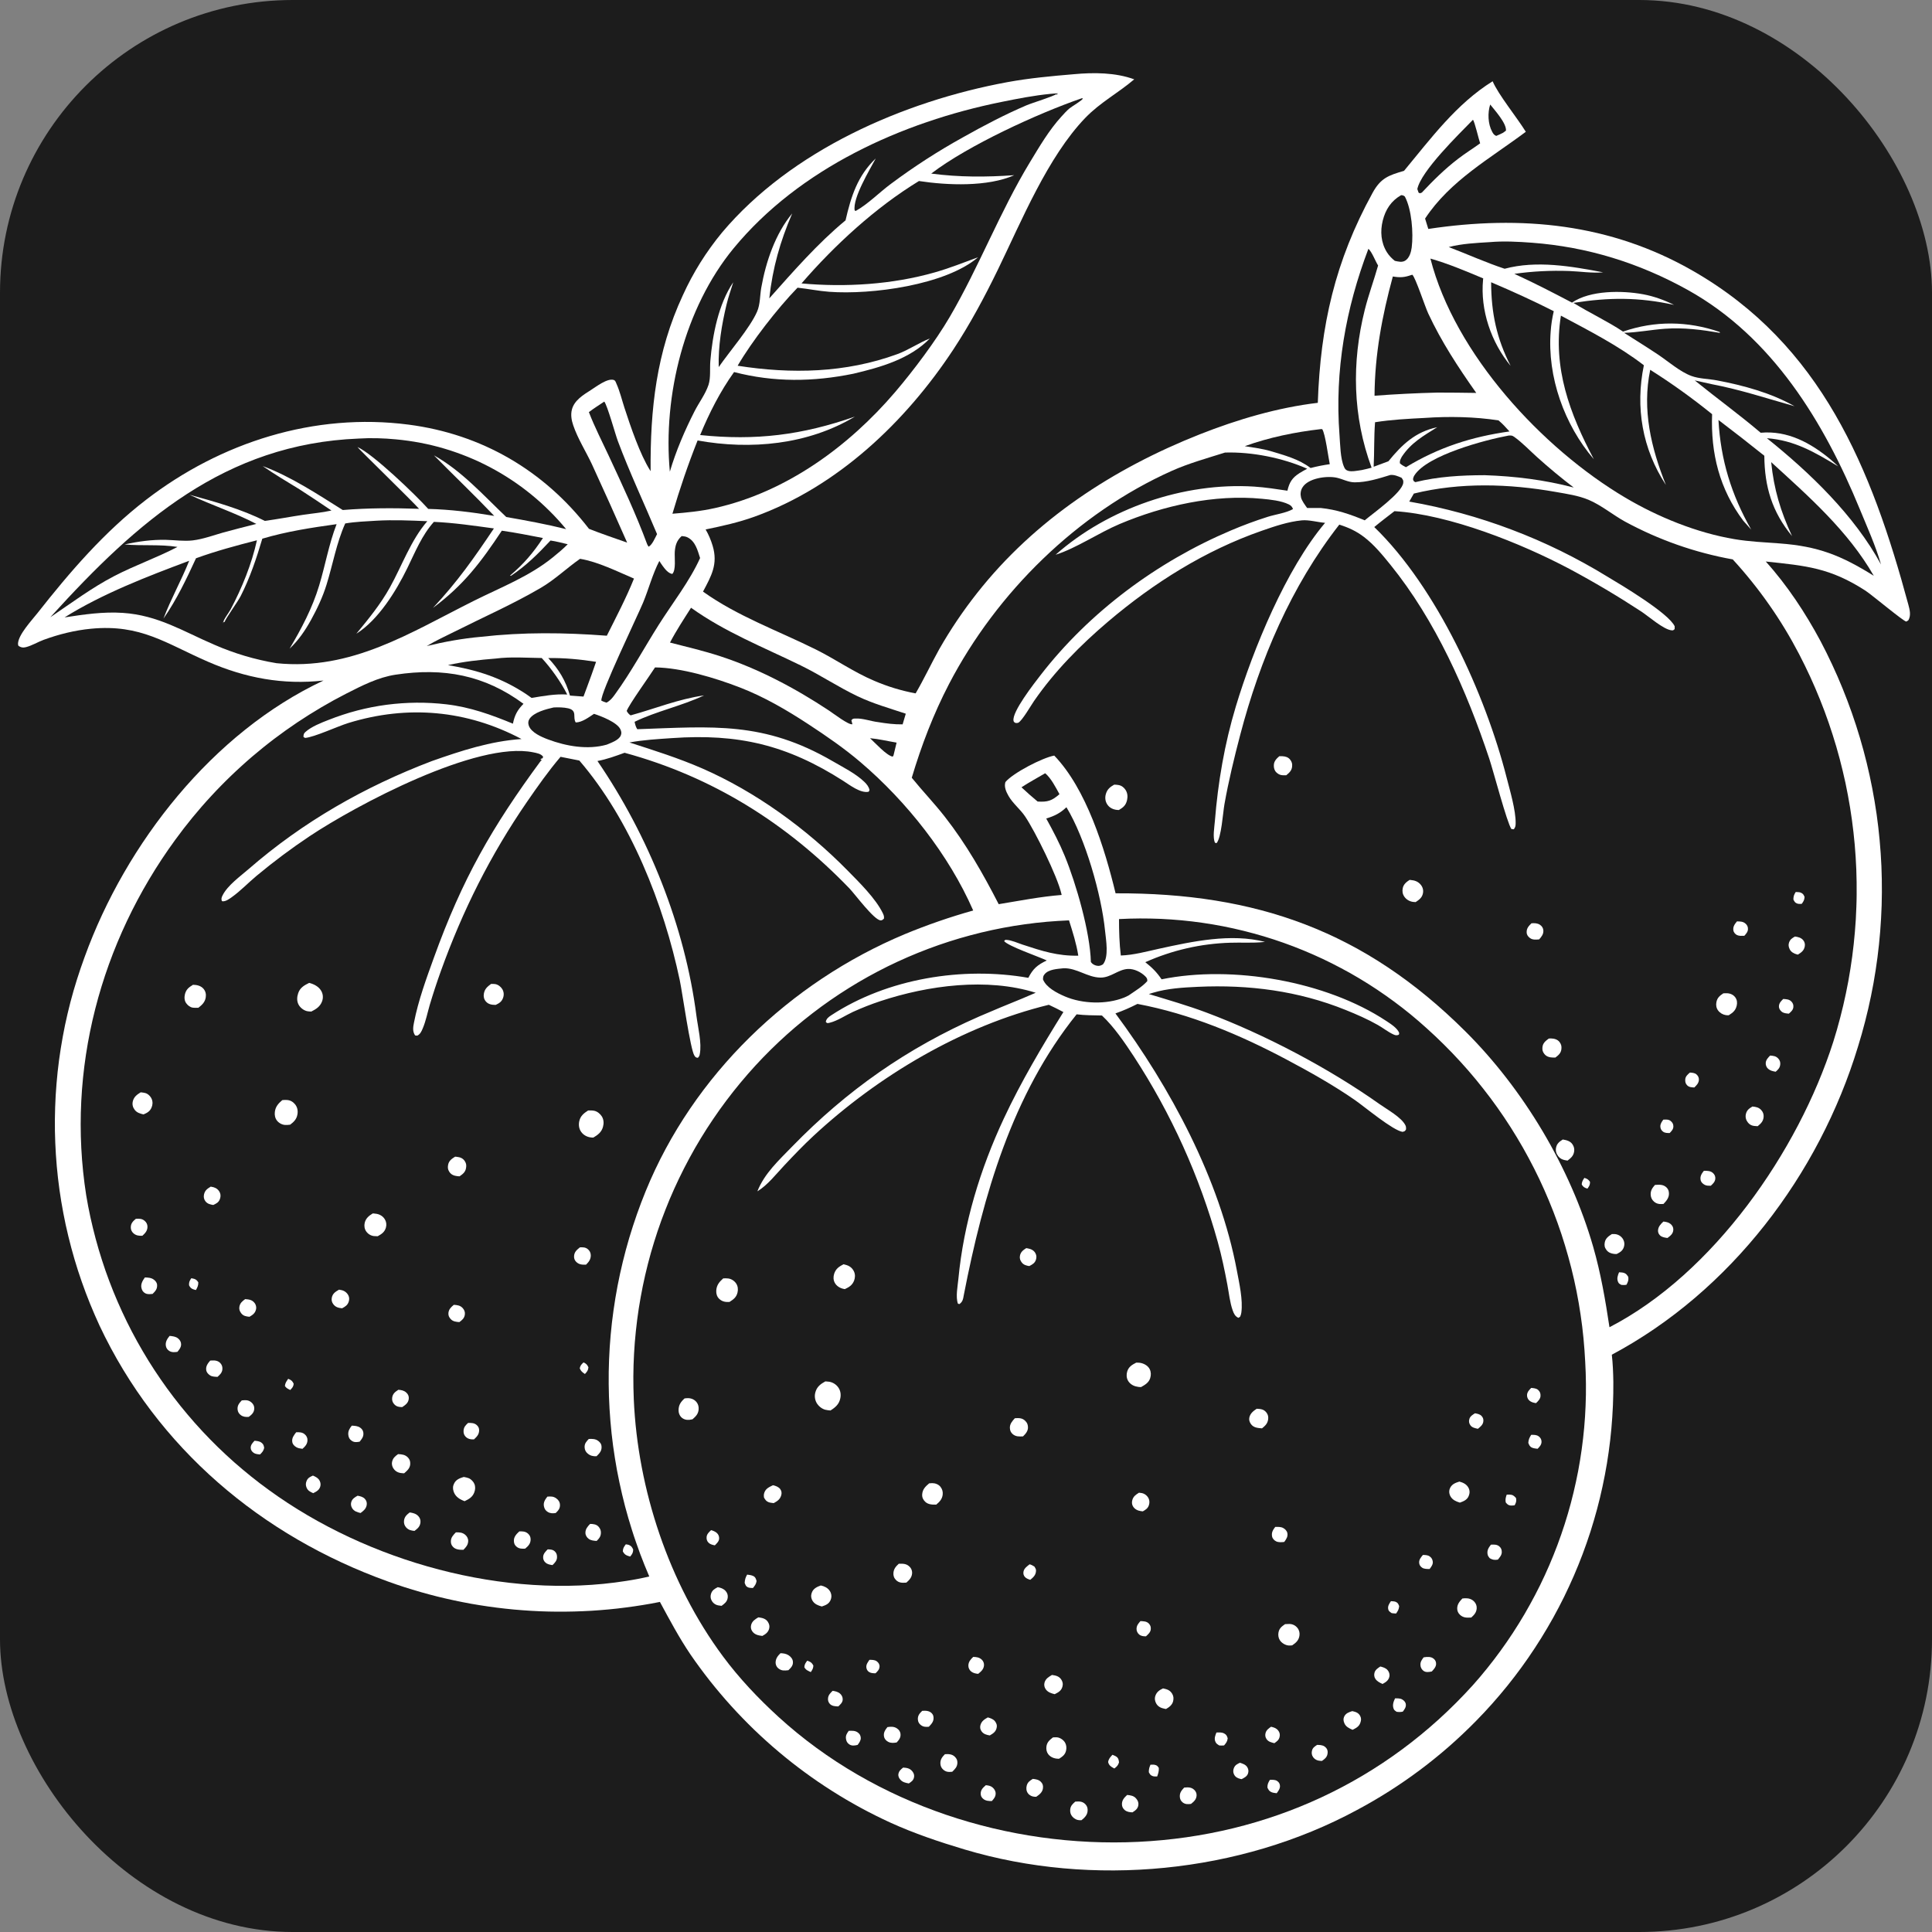 <svg width="66" height="66" viewBox="0 0 66 66" fill="none" xmlns="http://www.w3.org/2000/svg">
<rect x="0" y="0" width="66" height="66" fill="#808080" stroke="none"/>
<g clip-path="url(#clip0_107_4636)">
<path d="M0 0H66.064V66.064H0V0Z" fill="#1C1C1C"/>
<path d="M36.685 2.535C37.36 2.472 38.105 2.475 38.747 2.71C38.199 3.178 37.581 3.5 37.072 4.03C35.79 5.365 34.898 7.547 34.092 9.205C33.637 10.142 33.141 11.067 32.568 11.938C30.936 14.416 28.605 16.632 25.774 17.651C25.228 17.848 24.672 17.97 24.105 18.087C24.206 18.258 24.288 18.454 24.345 18.645C24.534 19.273 24.3 19.675 24.016 20.21C25.184 21.047 26.581 21.547 27.862 22.183C28.541 22.52 29.166 22.962 29.867 23.258C30.093 23.355 30.325 23.44 30.561 23.512C30.797 23.583 31.036 23.642 31.279 23.687C31.566 23.197 31.808 22.676 32.085 22.179C32.468 21.507 32.9 20.867 33.379 20.26C35.354 17.752 38.041 16.002 40.987 14.837C42.268 14.331 43.647 13.923 45.018 13.761C45.108 11.125 45.608 8.92 46.889 6.589C47.166 6.084 47.433 5.99 47.964 5.836C48.883 4.728 49.749 3.549 50.991 2.776C51.183 3.23 51.825 4.017 52.124 4.502C50.913 5.411 49.537 6.168 48.683 7.467L48.793 7.821C51.97 7.344 55.01 7.632 57.84 9.257C62.227 11.777 63.934 15.996 65.192 20.655C65.239 20.83 65.289 21.02 65.194 21.187C65.168 21.202 65.148 21.227 65.119 21.232C65.048 21.244 63.935 20.313 63.727 20.178C62.516 19.396 61.7 19.328 60.321 19.182C61.052 19.992 61.679 20.942 62.193 21.903C62.262 22.035 62.33 22.167 62.396 22.3C62.462 22.434 62.526 22.568 62.589 22.702C62.652 22.837 62.713 22.973 62.773 23.109C62.832 23.245 62.89 23.382 62.946 23.52C63.002 23.658 63.056 23.796 63.109 23.935C63.162 24.074 63.213 24.214 63.262 24.354C63.312 24.494 63.359 24.635 63.405 24.777C63.451 24.918 63.495 25.06 63.537 25.203C63.579 25.345 63.62 25.488 63.659 25.632C63.698 25.775 63.735 25.919 63.77 26.064C63.805 26.208 63.839 26.353 63.87 26.498C63.902 26.644 63.932 26.789 63.96 26.935C63.988 27.081 64.015 27.228 64.039 27.374C64.064 27.521 64.087 27.668 64.108 27.815C64.128 27.962 64.147 28.11 64.165 28.257C64.182 28.405 64.198 28.553 64.211 28.701C64.225 28.849 64.237 28.997 64.247 29.146C64.257 29.294 64.265 29.442 64.272 29.591C64.278 29.74 64.282 29.888 64.285 30.037C64.288 30.186 64.289 30.334 64.288 30.483C64.287 30.632 64.284 30.78 64.28 30.929C64.275 31.078 64.269 31.226 64.26 31.375C64.252 31.523 64.242 31.671 64.23 31.82C64.218 31.968 64.205 32.116 64.189 32.264C64.174 32.412 64.156 32.559 64.137 32.707C64.118 32.854 64.097 33.001 64.074 33.148C64.052 33.295 64.027 33.442 64.001 33.588C63.974 33.735 63.946 33.881 63.916 34.026C63.886 34.172 63.855 34.317 63.821 34.462C63.788 34.607 63.752 34.751 63.715 34.895C63.678 35.039 63.639 35.183 63.599 35.326C63.558 35.469 63.516 35.611 63.472 35.754C62.144 40.13 59.118 44.117 55.062 46.279C55.097 46.587 55.109 46.895 55.114 47.204C55.115 47.338 55.114 47.471 55.112 47.605C55.109 47.738 55.106 47.872 55.1 48.005C55.094 48.139 55.087 48.272 55.078 48.405C55.07 48.538 55.059 48.672 55.047 48.805C55.035 48.938 55.021 49.07 55.006 49.203C54.991 49.336 54.974 49.468 54.955 49.6C54.937 49.733 54.916 49.865 54.895 49.996C54.873 50.128 54.849 50.26 54.824 50.391C54.799 50.522 54.773 50.653 54.744 50.783C54.716 50.914 54.686 51.044 54.655 51.174C54.623 51.304 54.59 51.433 54.556 51.562C54.521 51.691 54.485 51.82 54.447 51.948C54.41 52.076 54.37 52.203 54.33 52.331C54.289 52.458 54.246 52.584 54.202 52.711C54.158 52.837 54.113 52.962 54.066 53.087C54.019 53.212 53.97 53.337 53.92 53.46C53.87 53.584 53.818 53.707 53.765 53.83C53.712 53.952 53.657 54.074 53.601 54.195C53.545 54.317 53.488 54.437 53.429 54.557C53.37 54.677 53.309 54.796 53.247 54.914C53.185 55.032 53.122 55.15 53.057 55.267C52.992 55.383 52.926 55.499 52.858 55.614C52.791 55.73 52.721 55.844 52.651 55.957C52.581 56.071 52.509 56.183 52.435 56.295C52.362 56.407 52.288 56.517 52.212 56.627C52.136 56.737 52.059 56.846 51.98 56.954C51.901 57.062 51.821 57.169 51.74 57.275C51.659 57.381 51.576 57.486 51.493 57.59C51.409 57.694 51.324 57.797 51.237 57.899C51.151 58.001 51.063 58.102 50.975 58.201C50.886 58.301 50.796 58.4 50.705 58.497C50.614 58.595 50.521 58.691 50.428 58.786C50.279 58.938 50.127 59.087 49.972 59.233C49.818 59.379 49.661 59.522 49.501 59.662C49.341 59.802 49.178 59.939 49.013 60.072C48.848 60.206 48.68 60.337 48.51 60.464C48.34 60.591 48.167 60.715 47.992 60.836C47.817 60.957 47.64 61.074 47.461 61.188C47.281 61.302 47.1 61.413 46.916 61.52C46.733 61.627 46.547 61.731 46.359 61.831C42.356 63.996 37.313 64.483 32.953 63.181C32.095 62.925 31.224 62.632 30.409 62.26C30.238 62.181 30.068 62.1 29.9 62.016C29.732 61.932 29.565 61.845 29.399 61.755C29.234 61.665 29.07 61.572 28.908 61.477C28.746 61.382 28.586 61.284 28.427 61.183C28.268 61.082 28.111 60.979 27.955 60.873C27.8 60.767 27.646 60.658 27.495 60.547C27.343 60.436 27.193 60.322 27.045 60.206C26.897 60.09 26.752 59.971 26.608 59.85C26.464 59.729 26.322 59.605 26.182 59.479C26.042 59.353 25.905 59.225 25.769 59.095C25.634 58.964 25.501 58.831 25.37 58.696C25.239 58.561 25.11 58.424 24.984 58.285C24.857 58.145 24.733 58.004 24.612 57.86C24.49 57.717 24.371 57.571 24.254 57.424C24.138 57.276 24.024 57.127 23.912 56.975C23.8 56.824 23.691 56.671 23.585 56.516C23.197 55.942 22.873 55.333 22.544 54.724C22.351 54.763 22.158 54.798 21.964 54.829C21.77 54.861 21.576 54.889 21.381 54.914C21.186 54.94 20.99 54.962 20.795 54.98C20.599 54.998 20.403 55.014 20.207 55.026C20.011 55.037 19.814 55.046 19.618 55.051C19.422 55.056 19.225 55.058 19.028 55.057C18.832 55.056 18.635 55.051 18.439 55.043C18.243 55.035 18.046 55.023 17.85 55.008C17.654 54.994 17.459 54.976 17.263 54.954C17.068 54.933 16.873 54.908 16.678 54.88C16.484 54.852 16.29 54.821 16.096 54.787C15.903 54.752 15.71 54.714 15.518 54.673C15.326 54.632 15.134 54.588 14.944 54.541C14.753 54.493 14.563 54.442 14.374 54.388C14.185 54.334 13.997 54.277 13.81 54.217C13.623 54.157 13.437 54.093 13.252 54.026C8.929 52.474 5.369 49.465 3.399 45.282C3.343 45.159 3.287 45.036 3.234 44.913C3.18 44.789 3.128 44.665 3.077 44.54C3.027 44.416 2.977 44.29 2.93 44.164C2.882 44.038 2.836 43.911 2.792 43.784C2.747 43.657 2.705 43.529 2.663 43.401C2.622 43.273 2.582 43.144 2.544 43.015C2.506 42.886 2.47 42.756 2.435 42.626C2.4 42.496 2.366 42.365 2.335 42.234C2.303 42.103 2.273 41.972 2.244 41.84C2.216 41.709 2.189 41.577 2.164 41.444C2.139 41.312 2.115 41.179 2.093 41.046C2.071 40.913 2.051 40.78 2.032 40.647C2.014 40.514 1.997 40.38 1.981 40.246C1.966 40.112 1.952 39.978 1.94 39.844C1.928 39.71 1.918 39.575 1.909 39.441C1.9 39.307 1.893 39.172 1.888 39.037C1.882 38.903 1.878 38.768 1.876 38.633C1.874 38.499 1.874 38.364 1.875 38.229C1.876 38.095 1.879 37.96 1.884 37.825C1.888 37.691 1.894 37.556 1.902 37.422C1.91 37.287 1.919 37.153 1.931 37.019C1.942 36.884 1.955 36.75 1.969 36.616C1.983 36.482 2 36.349 2.017 36.215C2.035 36.081 2.055 35.948 2.076 35.815C2.097 35.682 2.119 35.549 2.144 35.417C2.168 35.284 2.194 35.152 2.221 35.02C2.249 34.888 2.278 34.757 2.309 34.626C2.34 34.494 2.372 34.364 2.406 34.233C2.44 34.103 2.476 33.973 2.513 33.844C2.551 33.714 2.589 33.585 2.63 33.457C2.67 33.328 2.712 33.2 2.756 33.073C2.799 32.945 2.845 32.818 2.891 32.692C4.296 28.814 7.262 25.022 11.052 23.248C9.668 23.402 8.387 23.162 7.113 22.609C5.663 21.98 4.818 21.316 3.113 21.478C2.565 21.53 2.014 21.666 1.498 21.855C1.292 21.93 1.091 22.057 0.88 22.109C0.777 22.134 0.721 22.119 0.632 22.065C0.622 22.038 0.615 22.024 0.615 21.993C0.619 21.687 1.093 21.183 1.274 20.952C2.389 19.536 3.555 18.179 4.988 17.075C7.542 15.108 10.74 14.088 13.958 14.506C16.459 14.831 18.584 16.073 20.12 18.065C20.549 18.236 20.989 18.382 21.424 18.536C21.031 17.642 20.631 16.752 20.223 15.865C20.018 15.427 19.736 14.984 19.582 14.528C19.523 14.357 19.491 14.169 19.537 13.991C19.619 13.675 19.924 13.491 20.181 13.327C20.362 13.213 20.746 12.914 20.963 12.979C21.025 12.997 21.036 13.059 21.061 13.114C21.176 13.37 21.244 13.659 21.331 13.927C21.537 14.558 21.861 15.522 22.211 16.072C22.216 16.08 22.221 16.087 22.226 16.095C22.21 13.97 22.421 12.032 23.328 10.084C23.415 9.892 23.508 9.703 23.608 9.517C23.708 9.331 23.814 9.149 23.925 8.97C24.037 8.792 24.154 8.617 24.278 8.446C24.401 8.275 24.53 8.108 24.664 7.946C27.027 5.138 30.866 3.461 34.41 2.807C35.162 2.669 35.923 2.599 36.685 2.535Z" fill="white"/>
<path d="M29.722 25.218C30.021 25.244 30.331 25.32 30.629 25.369L30.524 25.804L30.497 25.848C30.289 25.815 29.891 25.372 29.722 25.218Z" fill="#1C1C1C"/>
<path d="M50.907 3.57C51.063 3.767 51.468 4.212 51.446 4.463L51.345 4.537C51.269 4.577 51.192 4.61 51.113 4.643C51.039 4.612 51.013 4.572 50.975 4.502C50.828 4.233 50.817 3.854 50.907 3.57Z" fill="#1C1C1C"/>
<path d="M35.705 26.415C35.909 26.588 36.066 26.899 36.193 27.131C35.93 27.358 35.791 27.402 35.447 27.382C35.258 27.225 35.075 27.064 34.895 26.895C35.156 26.723 35.437 26.575 35.705 26.415Z" fill="#1C1C1C"/>
<path d="M18.73 22.481C19.273 22.471 19.827 22.525 20.363 22.609C20.265 22.896 20.162 23.181 20.056 23.465L19.933 23.796L19.471 23.762C19.323 23.248 19.095 22.872 18.73 22.481Z" fill="#1C1C1C"/>
<path d="M50.318 4.092C50.376 4.151 50.515 4.759 50.564 4.896C50.318 5.075 50.059 5.234 49.816 5.421C49.362 5.768 48.961 6.164 48.571 6.58C48.493 6.607 48.529 6.61 48.462 6.583C48.447 6.541 48.432 6.5 48.418 6.458C48.544 5.843 49.829 4.594 50.318 4.092Z" fill="#1C1C1C"/>
<path d="M47.864 6.667C47.93 6.672 47.938 6.674 47.991 6.713C48.226 7.148 48.288 7.968 48.226 8.454C48.206 8.61 48.149 8.811 48.007 8.902C47.897 8.972 47.766 8.936 47.647 8.91C47.543 8.825 47.448 8.729 47.377 8.614C47.175 8.288 47.145 7.903 47.237 7.535C47.333 7.154 47.523 6.864 47.864 6.667Z" fill="#1C1C1C"/>
<path d="M45.123 14.659L45.169 14.661C45.274 14.813 45.377 15.62 45.427 15.857C45.204 15.889 44.99 15.931 44.772 15.988C44.362 15.677 43.88 15.554 43.395 15.407C43.112 15.326 42.814 15.29 42.524 15.242C43.352 14.942 44.247 14.759 45.123 14.659Z" fill="#1C1C1C"/>
<path d="M20.643 13.719C20.748 13.847 21.023 14.844 21.106 15.065C21.51 16.146 22.001 17.183 22.446 18.246C22.382 18.365 22.276 18.627 22.154 18.675L22.11 18.597C21.727 17.562 21.258 16.562 20.792 15.562C20.564 15.072 20.311 14.583 20.117 14.078C20.287 13.951 20.466 13.836 20.643 13.719Z" fill="#1C1C1C"/>
<path d="M16.936 22.497C17.441 22.431 17.996 22.472 18.506 22.479C18.832 22.834 19.161 23.296 19.377 23.726C18.962 23.7 18.567 23.776 18.159 23.842L17.975 23.712C17.122 23.148 16.298 22.889 15.302 22.721C15.843 22.6 16.384 22.541 16.936 22.497Z" fill="#1C1C1C"/>
<path d="M36.333 33.077C36.79 33.064 37.147 33.391 37.594 33.396C37.947 33.4 38.198 33.116 38.535 33.101C38.742 33.091 38.983 33.209 39.127 33.355C39.18 33.409 39.195 33.438 39.194 33.515C39.024 33.709 38.768 33.856 38.557 34.005C38.506 34.032 38.454 34.058 38.401 34.079C37.794 34.321 36.972 34.296 36.375 34.038C36.108 33.923 35.743 33.738 35.63 33.458C35.636 33.377 35.631 33.347 35.684 33.282C35.824 33.109 36.129 33.1 36.333 33.077Z" fill="#1C1C1C"/>
<path d="M18.912 24.168C19.063 24.159 19.262 24.163 19.409 24.197C19.737 24.275 19.553 24.506 19.668 24.68C19.884 24.678 20.116 24.502 20.292 24.386C20.535 24.464 21.082 24.674 21.195 24.916C21.228 24.989 21.24 25.051 21.206 25.127C21.136 25.288 20.88 25.373 20.728 25.438C20.079 25.622 19.346 25.493 18.725 25.261C18.505 25.179 18.145 25.026 18.064 24.787C18.037 24.706 18.04 24.635 18.086 24.562C18.232 24.333 18.661 24.225 18.912 24.168Z" fill="#1C1C1C"/>
<path d="M47.496 16.226C47.633 16.213 47.754 16.268 47.878 16.32C47.926 16.389 47.947 16.407 47.937 16.495C47.901 16.829 46.907 17.535 46.621 17.775C46.117 17.567 45.665 17.41 45.121 17.354L44.653 17.353C44.582 17.252 44.473 17.111 44.444 16.991C44.417 16.878 44.43 16.761 44.489 16.66C44.679 16.331 45.328 16.247 45.663 16.319C45.872 16.365 46.056 16.476 46.279 16.477C46.694 16.478 47.103 16.347 47.496 16.226Z" fill="#1C1C1C"/>
<path d="M36.431 27.576C37.074 28.633 37.627 30.564 37.75 31.794C37.782 32.111 37.889 32.689 37.678 32.945C37.602 32.987 37.554 33.008 37.465 32.99C37.386 32.974 37.311 32.932 37.266 32.864C37.24 31.841 36.76 30.184 36.375 29.245C36.194 28.803 35.972 28.379 35.741 27.962C36.027 27.873 36.213 27.783 36.431 27.576Z" fill="#1C1C1C"/>
<path d="M48.672 14.277C49.487 14.22 50.385 14.235 51.193 14.362C51.331 14.478 51.447 14.604 51.566 14.739C50.275 14.92 49.15 15.281 48.03 15.96C47.952 15.921 47.886 15.888 47.822 15.826C47.813 15.728 47.844 15.691 47.887 15.604C48.203 15.125 48.623 14.892 49.098 14.594C48.353 14.752 47.898 15.184 47.43 15.758L46.926 15.945C46.952 15.438 46.934 14.932 46.974 14.424C47.532 14.335 48.109 14.306 48.672 14.277Z" fill="#1C1C1C"/>
<path d="M46.747 8.499C46.869 8.607 46.982 8.917 47.078 9.07C46.935 9.577 46.751 10.071 46.623 10.582C46.171 12.385 46.208 14.226 46.856 15.977C46.748 16.009 46.634 16.031 46.524 16.057C46.394 16.074 46.163 16.127 46.04 16.079C45.968 16.051 45.946 16.021 45.915 15.951C45.786 15.661 45.784 15.178 45.759 14.857C45.593 12.663 45.969 10.545 46.747 8.499Z" fill="#1C1C1C"/>
<path d="M51.532 14.88C51.535 14.879 51.537 14.879 51.539 14.879C51.629 14.876 51.655 14.872 51.729 14.925C52.006 15.123 52.264 15.397 52.519 15.625C52.919 15.985 53.333 16.328 53.761 16.655C52.757 16.391 51.752 16.268 50.717 16.233C49.924 16.235 49.123 16.279 48.35 16.471C48.279 16.431 48.295 16.438 48.27 16.368C48.28 16.321 48.292 16.28 48.318 16.24C48.757 15.548 50.742 15.027 51.532 14.88Z" fill="#1C1C1C"/>
<path d="M23.287 18.313C23.357 18.32 23.425 18.325 23.489 18.358C23.758 18.495 23.831 18.8 23.916 19.064C23.566 19.844 22.971 20.606 22.509 21.335C22.009 22.124 21.558 22.965 21.009 23.72C20.924 23.837 20.85 23.934 20.72 24.003C20.658 23.987 20.604 23.964 20.545 23.937C20.489 23.714 21.791 21.018 21.97 20.584C22.164 20.113 22.29 19.616 22.524 19.163C22.558 19.217 22.593 19.272 22.631 19.324C22.714 19.435 22.822 19.584 22.966 19.607C23.1 19.474 23.039 19.05 23.051 18.857C23.066 18.633 23.117 18.463 23.287 18.313Z" fill="#1C1C1C"/>
<path d="M23.607 20.762C24.77 21.595 26.076 22.108 27.354 22.732C28.015 23.055 28.63 23.467 29.294 23.784C29.825 24.038 30.387 24.195 30.943 24.381L30.835 24.745C30.552 24.75 30.28 24.715 30.001 24.669C29.749 24.641 29.474 24.532 29.221 24.546C29.145 24.55 29.137 24.545 29.085 24.604L29.119 24.741C28.994 24.777 28.463 24.368 28.318 24.273C27.171 23.513 25.913 22.845 24.601 22.417C24.037 22.233 23.462 22.098 22.888 21.951C23.102 21.542 23.359 21.151 23.607 20.762Z" fill="#1C1C1C"/>
<path d="M48.214 9.394L48.249 9.386C48.361 9.494 48.676 10.461 48.789 10.705C49.242 11.678 49.815 12.548 50.431 13.423C49.989 13.415 49.548 13.412 49.107 13.411C48.389 13.429 47.672 13.465 46.956 13.518C46.965 12.116 47.214 10.794 47.581 9.445C47.831 9.487 47.976 9.478 48.214 9.394Z" fill="#1C1C1C"/>
<path d="M19.815 19.09C20.431 19.191 21.086 19.523 21.658 19.765C21.392 20.427 21.05 21.079 20.73 21.717C19.276 21.607 17.877 21.591 16.424 21.755C15.806 21.81 15.181 21.923 14.578 22.07C14.887 21.884 15.222 21.731 15.544 21.57C16.521 21.079 17.538 20.631 18.481 20.078C18.961 19.796 19.361 19.407 19.815 19.09Z" fill="#1C1C1C"/>
<path d="M35.888 3.206L36.132 3.187L36.076 3.249L36.137 3.213L36.092 3.21C35.974 3.3 35.277 3.508 35.063 3.599C34.316 3.918 33.592 4.299 32.885 4.697C32.032 5.17 31.214 5.699 30.433 6.282C30.046 6.568 29.64 6.983 29.231 7.207L29.197 7.189C29.124 6.763 29.71 5.802 29.916 5.413C29.294 6.007 29.073 6.712 28.885 7.528C27.932 8.314 27.101 9.272 26.28 10.192C26.396 9.147 26.649 8.253 27.063 7.291C26.486 7.986 26.163 8.944 26.007 9.823C25.959 10.091 25.973 10.394 25.863 10.646C25.622 11.199 24.924 12.003 24.552 12.54C24.534 11.818 24.653 11.098 24.821 10.398C24.882 10.144 24.972 9.892 25.049 9.642C24.543 10.388 24.34 11.446 24.266 12.331C24.244 12.589 24.284 12.903 24.204 13.147C24.099 13.464 23.878 13.751 23.727 14.049C23.396 14.697 23.087 15.416 22.883 16.114C22.64 13.511 23.391 10.511 25.061 8.483C27.307 5.757 30.807 4.171 34.209 3.483C34.764 3.37 35.323 3.261 35.888 3.206Z" fill="#1C1C1C"/>
<path d="M50.886 8.272C51.362 8.23 51.86 8.256 52.337 8.292C54.233 8.435 55.996 8.983 57.656 9.905C60.546 11.511 62.31 14.418 63.531 17.388C63.786 18.009 64.073 18.638 64.258 19.283C63.346 17.605 61.836 16.154 60.36 14.97C61.306 15.04 61.998 15.452 62.793 15.931C62.709 15.848 62.621 15.768 62.53 15.692C61.842 15.121 61.062 14.702 60.147 14.783C59.416 14.162 58.639 13.598 57.894 12.995L58.476 13.124C59.447 13.308 60.354 13.61 61.303 13.877C60.502 13.421 59.552 13.164 58.65 12.994C58.368 12.941 58.044 12.941 57.777 12.842C57.388 12.698 56.995 12.35 56.647 12.117C56.264 11.861 55.871 11.617 55.481 11.37C55.944 11.357 56.407 11.265 56.87 11.231C57.515 11.184 58.127 11.264 58.76 11.372L58.741 11.339C57.655 10.966 56.538 10.95 55.446 11.328C54.905 10.968 54.304 10.691 53.751 10.347C54.968 10.156 55.978 10.15 57.188 10.415C56.852 10.249 56.496 10.12 56.127 10.052C55.414 9.921 54.325 9.911 53.702 10.338C53.053 9.997 52.399 9.659 51.732 9.355C52.042 9.311 52.353 9.281 52.666 9.265C52.979 9.249 53.292 9.247 53.605 9.258C53.987 9.272 54.384 9.338 54.766 9.303C53.682 9.096 52.49 8.888 51.401 9.181C50.758 8.969 50.125 8.682 49.491 8.44C49.94 8.323 50.424 8.3 50.886 8.272Z" fill="#1C1C1C"/>
<path d="M12.251 14.982C12.672 14.955 13.108 14.969 13.527 15.009C13.597 15.016 13.667 15.023 13.737 15.031C13.807 15.039 13.877 15.048 13.946 15.058C14.016 15.067 14.085 15.078 14.155 15.09C14.224 15.101 14.293 15.113 14.362 15.127C14.431 15.14 14.5 15.154 14.569 15.169C14.637 15.184 14.706 15.2 14.774 15.216C14.842 15.233 14.911 15.25 14.978 15.268C15.046 15.287 15.114 15.306 15.181 15.326C15.249 15.346 15.316 15.367 15.383 15.388C15.45 15.41 15.516 15.432 15.582 15.456C15.649 15.479 15.715 15.503 15.78 15.528C15.846 15.553 15.912 15.578 15.977 15.605C16.042 15.631 16.107 15.659 16.171 15.687C16.235 15.715 16.299 15.744 16.363 15.773C16.427 15.803 16.49 15.834 16.553 15.865C16.616 15.896 16.679 15.928 16.741 15.961C16.803 15.994 16.865 16.027 16.926 16.062C16.987 16.096 17.048 16.131 17.109 16.167C17.169 16.203 17.229 16.239 17.289 16.277C17.348 16.314 17.407 16.352 17.466 16.391C17.525 16.43 17.583 16.469 17.64 16.509C17.698 16.549 17.755 16.59 17.812 16.632C17.868 16.674 17.924 16.716 17.98 16.759C18.036 16.802 18.091 16.846 18.145 16.89C18.2 16.934 18.254 16.979 18.307 17.025C18.36 17.071 18.413 17.117 18.466 17.164C18.518 17.211 18.569 17.259 18.62 17.307C18.672 17.355 18.722 17.404 18.772 17.454C18.822 17.503 18.871 17.553 18.92 17.604C18.968 17.655 19.016 17.706 19.064 17.758C19.111 17.81 19.158 17.863 19.204 17.916C19.25 17.969 19.295 18.022 19.34 18.076C18.664 17.907 17.981 17.782 17.295 17.662C16.512 16.919 15.775 16.087 14.824 15.555C15.508 16.248 16.211 16.918 16.884 17.624C16.146 17.499 15.378 17.404 14.629 17.385C14.186 16.892 12.744 15.509 12.211 15.271C12.223 15.309 14.076 17.11 14.316 17.382C13.439 17.351 12.584 17.352 11.709 17.423C10.848 16.883 9.931 16.275 8.973 15.921C9.379 16.203 9.807 16.456 10.228 16.714C10.596 16.952 10.961 17.194 11.323 17.44C11.007 17.512 10.674 17.539 10.354 17.587C9.917 17.652 9.484 17.735 9.047 17.795C8.246 17.39 7.337 17.138 6.475 16.901C7.226 17.256 8.017 17.511 8.757 17.898C8.372 17.993 7.987 18.093 7.604 18.198C7.272 18.292 6.926 18.421 6.582 18.461C6.285 18.496 5.971 18.449 5.672 18.442C5.189 18.431 4.728 18.495 4.257 18.599C4.861 18.654 5.458 18.588 6.063 18.684C5.369 19.047 4.618 19.309 3.918 19.671C3.137 20.075 2.447 20.595 1.72 21.085L1.756 21.045C4.677 17.83 7.679 15.165 12.251 14.982Z" fill="#1C1C1C"/>
<path d="M12.859 17.788C13.439 17.755 14.017 17.78 14.597 17.805C14.032 18.458 13.735 19.322 13.318 20.07C13 20.643 12.588 21.146 12.173 21.649C12.928 21.174 13.533 20.19 13.915 19.407C14.184 18.858 14.409 18.289 14.822 17.828C15.507 17.857 16.194 17.96 16.873 18.052C16.186 19.074 15.636 19.861 14.791 20.767C15.844 19.982 16.427 19.207 17.143 18.129C17.614 18.195 18.081 18.29 18.548 18.379C18.224 18.877 17.881 19.277 17.425 19.661L17.451 19.673C17.974 19.328 18.381 18.92 18.806 18.465C19.003 18.493 19.2 18.547 19.394 18.592C19.237 18.752 19.062 18.897 18.888 19.038C18.084 19.691 17.116 20.062 16.198 20.52C14.012 21.612 12.011 22.916 9.447 22.656C9.265 22.626 9.083 22.59 8.903 22.548C8.722 22.507 8.543 22.459 8.366 22.407C8.188 22.354 8.013 22.296 7.839 22.232C7.665 22.169 7.493 22.1 7.324 22.026C6.257 21.569 5.402 21.017 4.196 20.937C3.524 20.892 2.868 20.99 2.206 21.091C3.511 20.277 5.025 19.695 6.463 19.157C6.197 19.827 5.837 20.459 5.584 21.133C6.035 20.485 6.367 19.785 6.696 19.071C7.381 18.823 8.072 18.637 8.777 18.457C8.601 19.261 8.266 20.087 7.881 20.813C7.815 20.939 7.634 21.158 7.616 21.288L7.645 21.262L7.62 21.27L7.632 21.246L7.672 21.248C7.706 21.13 8.119 20.564 8.222 20.362C8.539 19.741 8.763 19.069 8.961 18.402C9.796 18.154 10.638 18.026 11.499 17.906C11.232 18.595 11.115 19.303 10.902 20.005C10.672 20.768 10.299 21.477 9.893 22.159C10.196 21.875 10.421 21.545 10.622 21.183C10.836 20.796 11.025 20.393 11.156 19.97C11.373 19.27 11.492 18.556 11.793 17.882C12.144 17.822 12.504 17.811 12.859 17.788Z" fill="#1C1C1C"/>
<path d="M48.865 8.834C49.47 9.005 50.089 9.267 50.669 9.511C50.667 9.524 50.666 9.537 50.664 9.55C50.563 10.592 50.941 11.698 51.605 12.498C51.126 11.564 50.943 10.691 50.939 9.642C51.665 9.951 52.375 10.273 53.079 10.631C53.026 10.857 52.99 11.086 52.974 11.318C52.851 12.865 53.441 14.518 54.448 15.688C53.627 14.137 53.038 12.57 53.323 10.783C54.285 11.298 55.292 11.81 56.157 12.478C55.86 13.913 56.102 15.334 56.91 16.567C56.404 15.303 56.091 13.993 56.374 12.633C57.108 13.097 57.813 13.603 58.488 14.149C58.438 15.486 58.74 16.707 59.554 17.79L59.824 18.093C59.147 16.903 58.78 15.713 58.705 14.347C59.233 14.747 59.755 15.155 60.272 15.569C60.279 16.626 60.539 17.492 61.219 18.313C60.826 17.469 60.599 16.711 60.506 15.787C61.793 16.962 63.132 18.138 64.011 19.67C62.896 18.974 62.112 18.661 60.791 18.564C60.278 18.526 59.759 18.504 59.251 18.418C57.966 18.202 56.64 17.663 55.52 16.999C52.679 15.316 49.701 12.094 48.865 8.834Z" fill="#1C1C1C"/>
<path d="M36.956 3.357L36.995 3.363C36.967 3.436 36.62 3.632 36.536 3.702C36.438 3.784 36.352 3.881 36.265 3.976C35.837 4.444 35.51 5.005 35.182 5.545C34.154 7.241 33.444 9.12 32.442 10.831C31.961 11.653 31.207 12.658 30.584 13.388C28.988 15.259 26.853 16.812 24.425 17.356C23.942 17.464 23.464 17.511 22.971 17.55C23.222 16.698 23.503 15.871 23.831 15.047C25.643 15.375 27.601 15.194 29.204 14.232C27.402 14.863 25.818 15.059 23.918 14.862C24.225 14.116 24.606 13.366 25.077 12.71C26.439 13.064 27.785 13.047 29.156 12.766C30.086 12.546 31.082 12.265 31.766 11.562C31.383 11.713 31.041 11.956 30.652 12.098C28.887 12.743 27.036 12.782 25.199 12.494C25.685 11.66 26.562 10.531 27.245 9.828C27.607 9.866 27.964 9.941 28.328 9.968C29.767 10.075 32.303 9.74 33.413 8.788C32.923 8.968 32.43 9.164 31.927 9.307C30.474 9.72 28.88 9.818 27.381 9.682C28.517 8.368 29.907 7.091 31.393 6.184C32.362 6.332 33.737 6.389 34.649 5.985C33.682 6.052 32.778 6.056 31.812 5.93C33.056 4.976 35.457 3.871 36.956 3.357Z" fill="#1C1C1C"/>
<path d="M41.849 15.46C42.768 15.432 43.819 15.642 44.656 16.013C44.569 16.059 44.482 16.106 44.398 16.159C44.143 16.321 44.048 16.473 43.98 16.763C43.604 16.707 43.225 16.648 42.845 16.623C40.445 16.471 37.857 17.361 36.061 18.951C36.757 18.733 37.538 18.201 38.249 17.901C39.747 17.27 41.484 16.88 43.111 17.039C43.394 17.066 43.771 17.104 44.029 17.232C44.105 17.27 44.143 17.314 44.171 17.391C43.932 17.526 43.576 17.571 43.309 17.655C42.88 17.791 42.459 17.947 42.044 18.124C39.535 19.187 37.214 20.906 35.544 23.067C35.327 23.348 34.562 24.324 34.624 24.624C34.634 24.674 34.654 24.673 34.693 24.698C34.724 24.695 34.758 24.703 34.786 24.689C34.913 24.629 35.219 24.1 35.324 23.948C36.026 22.93 36.915 22.032 37.856 21.233C39.415 19.91 41.168 18.806 43.106 18.131C43.549 17.977 44.004 17.822 44.473 17.776C44.716 17.753 45.018 17.841 45.267 17.861C43.936 19.434 42.81 22.17 42.218 24.133C41.83 25.421 41.609 26.721 41.501 28.059C41.486 28.251 41.42 28.627 41.508 28.791L41.56 28.803C41.726 28.608 41.776 27.771 41.828 27.479C41.969 26.682 42.161 25.892 42.366 25.11C43.04 22.539 44.107 20.026 45.752 17.922C46.068 18.022 46.331 18.142 46.596 18.344C46.942 18.608 47.223 18.953 47.495 19.288C49.044 21.2 50.102 23.596 50.875 25.915C51.013 26.329 51.482 28.113 51.632 28.321L51.714 28.33C51.769 28.258 51.775 28.213 51.777 28.122C51.783 27.681 51.582 27.005 51.469 26.565C50.743 23.719 49.082 20.071 46.947 18.005C47.172 17.817 47.406 17.641 47.637 17.462C49.516 17.578 51.964 18.56 53.616 19.435C54.456 19.884 55.274 20.37 56.071 20.892C56.319 21.055 56.833 21.51 57.107 21.533C57.167 21.539 57.164 21.526 57.208 21.492L57.21 21.397C57.011 20.95 55.377 19.976 54.902 19.694C54.644 19.535 54.382 19.383 54.116 19.237C53.851 19.091 53.582 18.951 53.31 18.817C53.038 18.684 52.763 18.557 52.485 18.436C52.207 18.316 51.926 18.202 51.643 18.095C51.36 17.987 51.074 17.887 50.786 17.793C50.498 17.699 50.208 17.612 49.916 17.532C49.623 17.452 49.329 17.379 49.034 17.312C48.738 17.246 48.441 17.187 48.142 17.135L48.299 16.861C49.882 16.472 51.556 16.524 53.15 16.806C53.524 16.872 53.917 16.928 54.269 17.075C54.701 17.257 55.097 17.589 55.51 17.817C55.654 17.895 55.799 17.97 55.946 18.042C56.092 18.114 56.24 18.183 56.389 18.25C56.539 18.316 56.689 18.379 56.841 18.439C56.993 18.5 57.146 18.557 57.3 18.611C57.454 18.665 57.609 18.716 57.765 18.764C57.922 18.812 58.078 18.857 58.236 18.898C58.394 18.94 58.553 18.978 58.713 19.014C58.872 19.049 59.032 19.081 59.193 19.11C59.417 19.353 59.632 19.604 59.839 19.862C60.046 20.119 60.245 20.384 60.434 20.655C60.624 20.925 60.805 21.202 60.976 21.485C61.148 21.768 61.309 22.056 61.462 22.349C61.528 22.476 61.592 22.602 61.654 22.73C61.717 22.857 61.777 22.986 61.837 23.115C61.896 23.244 61.954 23.374 62.01 23.504C62.066 23.635 62.121 23.766 62.174 23.898C62.227 24.029 62.278 24.162 62.328 24.295C62.378 24.428 62.426 24.562 62.472 24.696C62.519 24.83 62.563 24.965 62.606 25.1C62.65 25.236 62.691 25.372 62.731 25.508C62.771 25.644 62.809 25.781 62.845 25.918C62.882 26.056 62.916 26.194 62.949 26.332C62.983 26.47 63.014 26.608 63.044 26.747C63.073 26.886 63.101 27.025 63.127 27.165C63.154 27.305 63.178 27.445 63.201 27.585C63.224 27.725 63.245 27.866 63.264 28.006C63.284 28.147 63.301 28.288 63.317 28.429C63.333 28.57 63.347 28.712 63.36 28.853C63.372 28.994 63.383 29.136 63.392 29.278C63.401 29.42 63.408 29.562 63.414 29.703C63.419 29.846 63.423 29.988 63.425 30.13C63.427 30.272 63.428 30.414 63.426 30.556C63.425 30.698 63.422 30.84 63.416 30.982C63.412 31.124 63.405 31.266 63.397 31.407C63.388 31.549 63.378 31.691 63.366 31.832C63.354 31.974 63.341 32.115 63.325 32.257C63.31 32.398 63.293 32.539 63.274 32.68C63.255 32.821 63.235 32.961 63.212 33.101C63.19 33.242 63.166 33.382 63.141 33.521C63.115 33.661 63.087 33.8 63.058 33.94C63.029 34.078 62.998 34.217 62.966 34.355C62.933 34.494 62.899 34.632 62.863 34.769C62.827 34.907 62.79 35.044 62.751 35.18C62.711 35.317 62.67 35.453 62.628 35.588C61.431 39.333 58.535 43.504 54.982 45.34C54.842 44.412 54.685 43.495 54.425 42.591C53.648 39.893 52.049 37.212 50.057 35.231C46.617 31.809 42.919 30.498 38.11 30.517C37.742 28.992 37.113 26.951 36.015 25.812C35.614 25.883 34.601 26.408 34.346 26.717C34.294 26.882 34.374 27.052 34.455 27.194C34.603 27.452 34.855 27.645 35.02 27.892C35.36 28.397 36.119 29.929 36.257 30.526L36.268 30.573C35.542 30.63 34.834 30.771 34.117 30.888C33.576 29.836 33.01 28.839 32.279 27.904C31.92 27.444 31.514 27.022 31.147 26.569C31.48 25.457 31.887 24.392 32.423 23.361C34.051 20.238 36.805 17.528 40.033 16.084C40.603 15.829 41.253 15.648 41.849 15.46Z" fill="#1C1C1C"/>
<path d="M54.124 40.238C54.219 40.267 54.263 40.294 54.317 40.373C54.32 40.48 54.288 40.523 54.229 40.606C54.13 40.574 54.091 40.556 54.036 40.469C54.034 40.371 54.074 40.318 54.124 40.238Z" fill="white"/>
<path d="M61.344 30.472C61.394 30.476 61.47 30.473 61.515 30.493C61.6 30.53 61.612 30.562 61.647 30.641C61.64 30.749 61.61 30.794 61.549 30.878C61.506 30.878 61.442 30.883 61.403 30.869C61.317 30.84 61.304 30.803 61.265 30.729C61.266 30.617 61.285 30.567 61.344 30.472Z" fill="white"/>
<path d="M55.309 43.463C55.36 43.467 55.418 43.467 55.468 43.481C55.55 43.505 55.582 43.554 55.625 43.622C55.641 43.734 55.614 43.788 55.564 43.888C55.502 43.902 55.45 43.899 55.387 43.894C55.338 43.864 55.306 43.857 55.28 43.802C55.223 43.68 55.263 43.579 55.309 43.463Z" fill="white"/>
<path d="M56.821 38.249C56.904 38.245 56.998 38.236 57.067 38.29C57.131 38.341 57.166 38.398 57.165 38.481C57.164 38.58 57.101 38.64 57.039 38.706C56.964 38.706 56.881 38.708 56.816 38.662C56.756 38.618 56.723 38.561 56.72 38.487C56.716 38.392 56.769 38.321 56.821 38.249Z" fill="white"/>
<path d="M57.731 36.64C57.806 36.646 57.894 36.65 57.954 36.703C58.014 36.755 58.043 36.821 58.036 36.9C58.026 37.008 57.954 37.079 57.88 37.15C57.795 37.145 57.704 37.144 57.638 37.078C57.578 37.018 57.565 36.955 57.571 36.873C57.577 36.771 57.659 36.7 57.731 36.64Z" fill="white"/>
<path d="M60.918 34.126C61.019 34.133 61.12 34.135 61.195 34.212C61.252 34.27 61.274 34.336 61.262 34.417C61.248 34.512 61.176 34.569 61.11 34.628C61.023 34.62 60.93 34.616 60.86 34.556C60.801 34.505 60.764 34.439 60.772 34.359C60.782 34.258 60.85 34.193 60.918 34.126Z" fill="white"/>
<path d="M59.337 31.476C59.438 31.477 59.538 31.477 59.62 31.544C59.684 31.595 59.715 31.657 59.713 31.739C59.711 31.836 59.649 31.9 59.589 31.968C59.508 31.97 59.415 31.979 59.34 31.944C59.282 31.916 59.225 31.852 59.215 31.788C59.194 31.657 59.259 31.571 59.337 31.476Z" fill="white"/>
<path d="M58.207 39.996C58.32 39.995 58.44 39.994 58.526 40.08C58.579 40.133 58.604 40.196 58.597 40.271C58.586 40.377 58.516 40.439 58.443 40.507C58.373 40.507 58.3 40.51 58.236 40.476C58.163 40.437 58.109 40.386 58.094 40.302C58.072 40.179 58.135 40.087 58.207 39.996Z" fill="white"/>
<path d="M60.471 36.059C60.584 36.07 60.665 36.073 60.746 36.159C60.802 36.217 60.825 36.29 60.815 36.37C60.801 36.484 60.742 36.539 60.66 36.612C60.562 36.594 60.482 36.58 60.404 36.514C60.346 36.465 60.314 36.385 60.32 36.31C60.328 36.204 60.401 36.131 60.471 36.059Z" fill="white"/>
<path d="M56.825 41.73C56.91 41.74 56.997 41.754 57.066 41.81C57.126 41.859 57.166 41.927 57.163 42.005C57.159 42.146 57.066 42.214 56.964 42.291C56.884 42.281 56.79 42.268 56.725 42.217C56.718 42.212 56.712 42.206 56.705 42.199C56.699 42.193 56.693 42.186 56.688 42.179C56.682 42.172 56.677 42.165 56.672 42.157C56.668 42.15 56.664 42.142 56.66 42.133C56.656 42.125 56.653 42.117 56.65 42.108C56.648 42.1 56.646 42.091 56.644 42.082C56.642 42.074 56.641 42.065 56.641 42.056C56.64 42.047 56.64 42.038 56.641 42.029C56.649 41.903 56.737 41.81 56.825 41.73Z" fill="white"/>
<path d="M61.319 31.993C61.423 32.008 61.522 32.029 61.595 32.112C61.651 32.176 61.669 32.252 61.653 32.335C61.624 32.478 61.534 32.538 61.419 32.611C61.408 32.608 61.396 32.606 61.384 32.603C61.287 32.577 61.186 32.525 61.14 32.43C61.101 32.351 61.087 32.278 61.118 32.194C61.156 32.087 61.225 32.047 61.319 31.993Z" fill="white"/>
<path d="M52.317 31.541C52.417 31.533 52.517 31.534 52.604 31.59C52.672 31.634 52.716 31.699 52.723 31.78C52.733 31.912 52.661 31.999 52.58 32.091C52.476 32.1 52.359 32.113 52.269 32.047C52.201 31.996 52.157 31.941 52.153 31.852C52.147 31.712 52.224 31.632 52.317 31.541Z" fill="white"/>
<path d="M59.866 37.8C59.986 37.812 60.086 37.829 60.171 37.926C60.229 37.992 60.255 38.069 60.248 38.156C60.236 38.305 60.157 38.381 60.047 38.471C60.036 38.471 60.026 38.472 60.015 38.471C59.887 38.466 59.796 38.45 59.711 38.346C59.647 38.267 59.619 38.169 59.64 38.068C59.669 37.926 59.75 37.869 59.866 37.8Z" fill="white"/>
<path d="M43.703 25.833C43.738 25.832 43.774 25.832 43.81 25.834C43.915 25.839 44.01 25.867 44.077 25.955C44.135 26.033 44.15 26.094 44.14 26.19C44.126 26.328 44.04 26.402 43.94 26.484C43.798 26.487 43.712 26.49 43.602 26.385C43.537 26.322 43.514 26.236 43.516 26.148C43.517 26.006 43.603 25.92 43.703 25.833Z" fill="white"/>
<path d="M56.536 40.479C56.68 40.469 56.819 40.456 56.933 40.567C56.996 40.63 57.014 40.697 57.014 40.784C57.012 40.928 56.92 41.031 56.827 41.129C56.7 41.138 56.602 41.136 56.5 41.046C56.431 40.986 56.395 40.906 56.39 40.816C56.382 40.673 56.445 40.582 56.536 40.479Z" fill="white"/>
<path d="M52.907 35.48C52.939 35.477 52.952 35.474 52.987 35.475C53.094 35.478 53.207 35.507 53.275 35.596C53.334 35.674 53.35 35.741 53.34 35.837C53.325 35.978 53.238 36.049 53.134 36.128C53.108 36.128 53.082 36.128 53.057 36.128C52.944 36.125 52.834 36.101 52.76 36.008C52.7 35.933 52.683 35.872 52.692 35.777C52.705 35.631 52.799 35.561 52.907 35.48Z" fill="white"/>
<path d="M53.387 38.927C53.51 38.947 53.642 38.978 53.717 39.09C53.77 39.169 53.79 39.249 53.774 39.343C53.749 39.492 53.663 39.56 53.55 39.648C53.418 39.629 53.313 39.605 53.228 39.494C53.163 39.41 53.136 39.313 53.157 39.207C53.185 39.065 53.271 39.001 53.387 38.927Z" fill="white"/>
<path d="M55.065 42.157C55.109 42.158 55.166 42.154 55.21 42.164C55.223 42.166 55.236 42.17 55.248 42.174C55.26 42.178 55.272 42.183 55.284 42.188C55.296 42.193 55.307 42.199 55.319 42.206C55.33 42.213 55.341 42.22 55.351 42.227C55.361 42.235 55.371 42.244 55.381 42.252C55.39 42.261 55.399 42.271 55.408 42.281C55.416 42.29 55.424 42.301 55.432 42.311C55.439 42.322 55.446 42.333 55.452 42.344C55.495 42.423 55.502 42.511 55.475 42.597C55.433 42.729 55.345 42.78 55.229 42.839C55.191 42.839 55.167 42.839 55.128 42.834C55.026 42.819 54.941 42.785 54.877 42.699C54.814 42.616 54.802 42.539 54.822 42.438C54.85 42.299 54.952 42.229 55.065 42.157Z" fill="white"/>
<path d="M48.154 30.059C48.163 30.059 48.173 30.06 48.182 30.061C48.329 30.073 48.446 30.112 48.541 30.231C48.549 30.241 48.556 30.251 48.563 30.262C48.569 30.273 48.576 30.283 48.581 30.295C48.587 30.306 48.592 30.317 48.596 30.329C48.6 30.341 48.604 30.353 48.607 30.365C48.61 30.378 48.612 30.39 48.614 30.402C48.615 30.415 48.616 30.427 48.617 30.44C48.617 30.453 48.617 30.465 48.615 30.478C48.614 30.49 48.613 30.503 48.61 30.515C48.581 30.666 48.481 30.736 48.361 30.817C48.333 30.816 48.304 30.815 48.276 30.811C48.156 30.796 48.044 30.733 47.974 30.631C47.913 30.542 47.898 30.448 47.92 30.341C47.947 30.208 48.046 30.128 48.154 30.059Z" fill="white"/>
<path d="M58.871 33.934C58.914 33.931 58.958 33.929 59.001 33.931C59.11 33.935 59.216 33.982 59.281 34.073C59.342 34.157 59.352 34.259 59.328 34.357C59.287 34.525 59.197 34.593 59.056 34.683C59.019 34.683 58.989 34.684 58.951 34.677C58.85 34.66 58.752 34.601 58.691 34.517C58.631 34.435 58.615 34.334 58.635 34.235C58.664 34.084 58.749 34.016 58.871 33.934Z" fill="white"/>
<path d="M38.062 26.805C38.113 26.805 38.16 26.809 38.21 26.818C38.31 26.834 38.394 26.898 38.449 26.982C38.518 27.087 38.53 27.21 38.502 27.332C38.461 27.509 38.375 27.581 38.224 27.671C38.186 27.671 38.149 27.669 38.111 27.661C37.986 27.637 37.885 27.577 37.818 27.468C37.754 27.364 37.744 27.239 37.778 27.124C37.825 26.962 37.92 26.886 38.062 26.805Z" fill="white"/>
<path d="M22.377 22.8C23.273 22.808 24.443 23.161 25.284 23.488C26.104 23.806 26.88 24.258 27.613 24.739C28.228 25.142 28.837 25.56 29.396 26.037C30.972 27.379 32.414 29.202 33.246 31.104C32.449 31.327 31.668 31.598 30.904 31.914C26.971 33.562 23.676 36.73 22.058 40.691C22.005 40.822 21.953 40.953 21.903 41.084C21.853 41.216 21.805 41.348 21.758 41.481C21.711 41.614 21.666 41.747 21.623 41.881C21.579 42.015 21.538 42.15 21.497 42.285C21.457 42.42 21.419 42.555 21.382 42.691C21.345 42.827 21.31 42.963 21.277 43.1C21.244 43.237 21.212 43.374 21.182 43.512C21.152 43.649 21.124 43.787 21.097 43.925C21.071 44.064 21.046 44.202 21.023 44.341C21 44.48 20.979 44.619 20.959 44.759C20.939 44.898 20.922 45.038 20.905 45.178C20.889 45.318 20.875 45.458 20.862 45.598C20.849 45.738 20.838 45.879 20.829 46.019C20.82 46.16 20.813 46.3 20.807 46.441C20.801 46.581 20.797 46.722 20.795 46.863C20.793 47.004 20.793 47.145 20.794 47.285C20.795 47.426 20.798 47.567 20.803 47.708C20.808 47.848 20.814 47.989 20.823 48.13C20.831 48.27 20.841 48.411 20.853 48.551C20.865 48.691 20.878 48.831 20.893 48.971C20.909 49.111 20.926 49.251 20.944 49.391C20.963 49.53 20.983 49.669 21.006 49.809C21.028 49.948 21.052 50.086 21.077 50.225C21.103 50.363 21.13 50.501 21.16 50.639C21.189 50.777 21.219 50.914 21.252 51.051C21.284 51.188 21.319 51.325 21.354 51.461C21.39 51.597 21.428 51.733 21.467 51.868C21.506 52.003 21.547 52.138 21.59 52.272C21.632 52.407 21.677 52.54 21.723 52.673C21.768 52.806 21.816 52.939 21.865 53.071C21.914 53.203 21.965 53.334 22.018 53.465C22.07 53.595 22.124 53.725 22.18 53.855C21.919 53.916 21.655 53.967 21.39 54.007C17.248 54.663 12.551 53.35 9.186 50.901C9.084 50.827 8.982 50.751 8.881 50.675C8.781 50.598 8.681 50.52 8.582 50.441C8.483 50.362 8.385 50.282 8.289 50.2C8.192 50.119 8.096 50.036 8.001 49.953C7.906 49.869 7.812 49.784 7.72 49.698C7.627 49.612 7.535 49.525 7.444 49.436C7.354 49.348 7.264 49.258 7.176 49.168C7.087 49.078 7 48.986 6.913 48.893C6.827 48.801 6.742 48.707 6.658 48.612C6.574 48.518 6.491 48.422 6.41 48.325C6.328 48.228 6.248 48.131 6.168 48.032C6.089 47.934 6.011 47.834 5.934 47.733C5.857 47.633 5.782 47.531 5.707 47.429C5.633 47.327 5.56 47.223 5.488 47.119C5.416 47.015 5.346 46.91 5.276 46.804C5.207 46.698 5.139 46.591 5.072 46.484C5.006 46.376 4.94 46.268 4.876 46.158C4.812 46.049 4.75 45.939 4.688 45.829C4.627 45.718 4.567 45.607 4.508 45.495C4.449 45.382 4.392 45.27 4.336 45.156C4.28 45.042 4.226 44.928 4.173 44.813C4.12 44.699 4.068 44.583 4.018 44.467C3.967 44.351 3.918 44.234 3.871 44.117C3.823 43.999 3.777 43.881 3.733 43.763C3.688 43.645 3.645 43.526 3.603 43.406C3.562 43.287 3.521 43.167 3.483 43.046C3.444 42.926 3.407 42.805 3.371 42.683C3.335 42.562 3.3 42.44 3.268 42.318C3.235 42.196 3.203 42.073 3.174 41.95C3.144 41.827 3.115 41.704 3.088 41.58C3.062 41.456 3.036 41.332 3.012 41.208C2.988 41.084 2.966 40.959 2.945 40.834C2.271 36.534 3.429 32.196 5.987 28.689C6.082 28.559 6.179 28.429 6.277 28.302C6.376 28.174 6.477 28.047 6.58 27.922C6.682 27.798 6.787 27.674 6.893 27.552C6.999 27.431 7.107 27.31 7.217 27.192C7.326 27.073 7.438 26.956 7.551 26.841C7.664 26.725 7.779 26.612 7.895 26.5C8.012 26.388 8.13 26.277 8.25 26.169C8.369 26.06 8.491 25.953 8.613 25.848C8.736 25.743 8.861 25.64 8.986 25.539C9.112 25.437 9.24 25.338 9.368 25.24C9.497 25.143 9.627 25.047 9.759 24.953C9.891 24.859 10.024 24.767 10.158 24.677C10.292 24.588 10.428 24.5 10.564 24.414C10.701 24.328 10.839 24.244 10.979 24.162C11.118 24.08 11.258 24 11.4 23.922C11.542 23.845 11.684 23.769 11.828 23.695C12.364 23.423 12.915 23.138 13.515 23.048C15.146 22.801 16.55 23.058 17.883 24.043C17.673 24.257 17.581 24.432 17.522 24.722C16.779 24.415 16.057 24.155 15.252 24.061C15.082 24.041 14.912 24.026 14.741 24.017C14.571 24.008 14.4 24.004 14.229 24.005C14.058 24.007 13.887 24.013 13.717 24.025C13.546 24.037 13.376 24.054 13.207 24.076C13.037 24.099 12.868 24.126 12.7 24.159C12.533 24.192 12.366 24.23 12.201 24.273C12.035 24.316 11.871 24.364 11.709 24.418C11.546 24.471 11.386 24.529 11.227 24.592C10.969 24.693 10.642 24.819 10.433 25.006C10.372 25.061 10.369 25.098 10.367 25.175L10.422 25.209C10.74 25.182 11.525 24.815 11.903 24.698C13.925 24.076 15.948 24.256 17.816 25.246C16.741 25.321 15.76 25.645 14.751 26C12.453 26.875 10.355 28.071 8.495 29.687C8.213 29.932 7.773 30.247 7.605 30.585C7.568 30.659 7.552 30.701 7.579 30.782C7.588 30.784 7.596 30.788 7.605 30.789C7.708 30.8 7.837 30.707 7.916 30.65C8.216 30.437 8.484 30.153 8.768 29.917C9.348 29.434 9.952 28.983 10.58 28.564C12.152 27.516 16.298 25.302 18.218 25.701C18.337 25.726 18.485 25.747 18.556 25.855L18.528 25.911L18.497 25.911L18.46 25.953L18.51 25.959L18.458 26.018L18.487 25.974C16.802 28.26 15.793 30.027 14.822 32.717C14.562 33.435 14.288 34.183 14.142 34.934C14.111 35.089 14.088 35.236 14.181 35.372L14.252 35.38C14.355 35.333 14.399 35.233 14.441 35.133C14.548 34.881 14.602 34.602 14.678 34.339C14.794 33.949 14.921 33.562 15.059 33.178C15.806 31.102 16.752 29.211 18.003 27.392C18.367 26.864 18.733 26.343 19.149 25.854L19.791 25.981C21.54 28.015 22.676 30.893 23.223 33.492C23.314 33.927 23.583 35.858 23.723 36.063C23.764 36.124 23.773 36.126 23.841 36.137C23.881 36.088 23.891 36.084 23.904 36.018C23.981 35.639 23.842 35.095 23.792 34.707C23.398 31.638 22.152 28.545 20.41 25.997C20.729 25.939 21.032 25.826 21.336 25.716C24.336 26.533 26.871 28.121 29.018 30.35C29.206 30.545 29.854 31.425 30.081 31.441C30.137 31.445 30.154 31.416 30.196 31.384C30.207 31.311 30.191 31.263 30.159 31.198C29.915 30.693 29.346 30.135 28.95 29.733C27.553 28.312 25.812 27.045 23.981 26.247C23.172 25.895 22.341 25.634 21.503 25.364C21.975 25.276 22.475 25.248 22.954 25.215C25.217 25.056 26.881 25.444 28.808 26.677C29.028 26.818 29.399 27.107 29.675 27.047L29.705 26.99C29.676 26.87 29.612 26.791 29.524 26.706C29.225 26.421 28.802 26.212 28.444 26.003C26.091 24.636 24.352 24.821 21.77 24.911C21.717 24.826 21.699 24.754 21.679 24.658C22.406 24.302 23.288 24.117 24.052 23.756C23.169 23.882 22.392 24.205 21.543 24.438C21.476 24.393 21.449 24.357 21.409 24.287C21.493 24.059 22.198 23.083 22.377 22.8Z" fill="#1C1C1C"/>
<path d="M9.844 47.103C9.852 47.106 9.861 47.109 9.869 47.112C9.959 47.15 9.995 47.188 10.033 47.273C10.023 47.374 9.982 47.413 9.916 47.484C9.839 47.447 9.785 47.424 9.734 47.351C9.742 47.239 9.784 47.196 9.844 47.103Z" fill="white"/>
<path d="M19.935 46.542C20.031 46.586 20.058 46.618 20.102 46.71C20.091 46.819 20.052 46.861 19.982 46.938C19.892 46.876 19.849 46.847 19.805 46.744C19.825 46.644 19.863 46.608 19.935 46.542Z" fill="white"/>
<path d="M6.533 43.668C6.544 43.669 6.555 43.67 6.567 43.672C6.675 43.69 6.715 43.717 6.774 43.804C6.778 43.914 6.746 43.973 6.694 44.069C6.661 44.062 6.628 44.055 6.596 44.042C6.521 44.012 6.492 43.975 6.458 43.906C6.453 43.795 6.476 43.758 6.533 43.668Z" fill="white"/>
<path d="M21.379 52.756C21.416 52.762 21.462 52.767 21.497 52.783C21.572 52.817 21.598 52.864 21.631 52.935C21.628 53.048 21.596 53.09 21.529 53.173C21.512 53.169 21.496 53.165 21.48 53.16C21.371 53.127 21.329 53.094 21.276 52.998C21.28 52.888 21.316 52.84 21.379 52.756Z" fill="white"/>
<path d="M8.696 49.218C8.773 49.226 8.865 49.232 8.929 49.282C9.004 49.339 9.01 49.378 9.025 49.464C8.998 49.568 8.96 49.611 8.883 49.686C8.812 49.68 8.726 49.674 8.666 49.632C8.606 49.59 8.564 49.53 8.564 49.455C8.565 49.355 8.633 49.285 8.696 49.218Z" fill="white"/>
<path d="M18.71 52.928C18.805 52.932 18.89 52.932 18.962 53.007C19.014 53.063 19.028 53.116 19.029 53.19C19.029 53.315 18.956 53.385 18.874 53.466C18.785 53.453 18.7 53.44 18.631 53.376C18.574 53.325 18.549 53.257 18.555 53.181C18.562 53.074 18.64 53 18.71 52.928Z" fill="white"/>
<path d="M10.69 50.408C10.763 50.44 10.843 50.477 10.893 50.542C10.94 50.603 10.963 50.689 10.945 50.765C10.914 50.901 10.814 50.952 10.7 51.009C10.595 50.961 10.516 50.927 10.47 50.812C10.438 50.733 10.443 50.658 10.478 50.581C10.524 50.481 10.596 50.451 10.69 50.408Z" fill="white"/>
<path d="M5.794 45.636C5.895 45.646 6.005 45.656 6.086 45.725C6.149 45.778 6.189 45.847 6.187 45.932C6.184 46.032 6.121 46.109 6.061 46.181C5.966 46.196 5.87 46.203 5.784 46.151C5.717 46.11 5.673 46.045 5.664 45.965C5.649 45.831 5.714 45.735 5.794 45.636Z" fill="white"/>
<path d="M10.118 48.928C10.218 48.925 10.316 48.924 10.4 48.989C10.465 49.039 10.506 49.113 10.504 49.197C10.502 49.33 10.426 49.411 10.333 49.494C10.261 49.484 10.182 49.475 10.119 49.436C10.049 49.392 9.996 49.34 9.984 49.254C9.964 49.123 10.043 49.025 10.118 48.928Z" fill="white"/>
<path d="M12.018 48.702C12.121 48.709 12.215 48.71 12.303 48.77C12.36 48.809 12.401 48.864 12.411 48.932C12.432 49.07 12.366 49.148 12.286 49.25C12.19 49.267 12.104 49.279 12.019 49.222C11.941 49.17 11.911 49.113 11.899 49.02C11.884 48.891 11.941 48.798 12.018 48.702Z" fill="white"/>
<path d="M12.216 51.096C12.305 51.112 12.398 51.133 12.463 51.202C12.516 51.258 12.54 51.331 12.528 51.408C12.507 51.544 12.419 51.611 12.317 51.687C12.201 51.659 12.091 51.628 12.027 51.516C11.986 51.446 11.977 51.369 12.006 51.293C12.043 51.194 12.129 51.145 12.216 51.096Z" fill="white"/>
<path d="M15.99 48.61C16.1 48.608 16.2 48.606 16.288 48.684C16.345 48.735 16.372 48.797 16.368 48.874C16.36 49.012 16.286 49.084 16.191 49.172C16.079 49.176 15.975 49.158 15.897 49.069C15.847 49.013 15.832 48.946 15.836 48.872C15.844 48.75 15.906 48.687 15.99 48.61Z" fill="white"/>
<path d="M20.159 52.059C20.269 52.059 20.379 52.072 20.454 52.161C20.506 52.224 20.531 52.286 20.528 52.369C20.523 52.491 20.467 52.559 20.382 52.641C20.291 52.634 20.186 52.627 20.11 52.569C20.047 52.523 20.001 52.448 19.999 52.368C19.996 52.235 20.073 52.148 20.159 52.059Z" fill="white"/>
<path d="M4.949 43.64C5.051 43.642 5.167 43.648 5.252 43.712C5.316 43.76 5.363 43.817 5.367 43.899C5.374 44.039 5.304 44.11 5.214 44.201C5.13 44.21 5.043 44.222 4.965 44.182C4.886 44.141 4.846 44.074 4.83 43.989C4.804 43.86 4.877 43.739 4.949 43.64Z" fill="white"/>
<path d="M7.181 46.48C7.2 46.478 7.218 46.477 7.237 46.476C7.344 46.469 7.453 46.483 7.529 46.568C7.586 46.63 7.606 46.706 7.596 46.788C7.582 46.9 7.509 46.966 7.43 47.036C7.348 47.031 7.249 47.032 7.178 46.986C7.111 46.941 7.058 46.887 7.045 46.804C7.025 46.672 7.1 46.573 7.181 46.48Z" fill="white"/>
<path d="M15.503 44.575C15.622 44.583 15.721 44.592 15.807 44.687C15.863 44.749 15.892 44.824 15.88 44.908C15.862 45.034 15.787 45.096 15.692 45.165C15.586 45.157 15.476 45.147 15.399 45.064C15.342 45.002 15.31 44.938 15.319 44.852C15.332 44.724 15.411 44.652 15.503 44.575Z" fill="white"/>
<path d="M18.699 51.127C18.816 51.119 18.904 51.114 19.004 51.187C19.077 51.24 19.124 51.309 19.129 51.402C19.136 51.534 19.07 51.603 18.984 51.687C18.889 51.702 18.799 51.703 18.713 51.651C18.635 51.603 18.599 51.545 18.581 51.455C18.556 51.322 18.623 51.226 18.699 51.127Z" fill="white"/>
<path d="M13.608 47.477C13.708 47.484 13.801 47.501 13.878 47.571C13.942 47.627 13.974 47.701 13.964 47.786C13.947 47.93 13.851 47.993 13.742 48.068C13.634 48.069 13.546 48.055 13.469 47.972C13.408 47.908 13.385 47.83 13.398 47.742C13.419 47.605 13.502 47.548 13.608 47.477Z" fill="white"/>
<path d="M8.259 47.84C8.384 47.828 8.486 47.819 8.588 47.908C8.651 47.961 8.689 48.032 8.686 48.117C8.681 48.256 8.601 48.325 8.499 48.402C8.405 48.411 8.316 48.404 8.235 48.349C8.165 48.3 8.124 48.235 8.116 48.15C8.104 48.012 8.172 47.933 8.259 47.84Z" fill="white"/>
<path d="M4.64 41.637C4.751 41.631 4.843 41.625 4.936 41.701C5 41.753 5.038 41.823 5.038 41.907C5.037 42.047 4.96 42.128 4.863 42.216C4.753 42.219 4.655 42.212 4.566 42.137C4.504 42.085 4.467 42.012 4.468 41.931C4.468 41.791 4.541 41.72 4.64 41.637Z" fill="white"/>
<path d="M8.375 44.38C8.502 44.39 8.613 44.401 8.696 44.511C8.702 44.519 8.708 44.527 8.713 44.535C8.718 44.543 8.722 44.551 8.726 44.56C8.73 44.569 8.734 44.578 8.737 44.587C8.74 44.596 8.743 44.605 8.745 44.614C8.747 44.624 8.749 44.633 8.75 44.643C8.751 44.652 8.752 44.662 8.752 44.672C8.752 44.681 8.752 44.691 8.751 44.7C8.75 44.71 8.748 44.719 8.746 44.729C8.717 44.862 8.632 44.919 8.523 44.983C8.411 44.972 8.311 44.958 8.238 44.86C8.187 44.791 8.163 44.726 8.178 44.639C8.201 44.512 8.278 44.451 8.375 44.38Z" fill="white"/>
<path d="M13.996 51.667C14.105 51.682 14.21 51.707 14.289 51.791C14.347 51.854 14.373 51.928 14.363 52.013C14.346 52.154 14.265 52.218 14.16 52.298C14.047 52.287 13.955 52.269 13.874 52.179C13.817 52.114 13.793 52.039 13.801 51.954C13.816 51.814 13.894 51.747 13.996 51.667Z" fill="white"/>
<path d="M17.74 52.315C17.851 52.311 17.946 52.312 18.036 52.389C18.098 52.443 18.129 52.511 18.127 52.593C18.124 52.738 18.045 52.816 17.94 52.904C17.839 52.908 17.745 52.912 17.659 52.848C17.584 52.792 17.557 52.728 17.555 52.637C17.552 52.497 17.645 52.403 17.74 52.315Z" fill="white"/>
<path d="M7.2 40.537C7.232 40.543 7.263 40.549 7.294 40.557C7.394 40.586 7.47 40.647 7.512 40.743C7.546 40.82 7.537 40.904 7.505 40.98C7.46 41.083 7.382 41.118 7.286 41.164C7.182 41.147 7.086 41.127 7.017 41.036C6.965 40.968 6.951 40.888 6.969 40.805C7.001 40.663 7.083 40.608 7.2 40.537Z" fill="white"/>
<path d="M19.811 42.611C19.909 42.608 19.996 42.605 20.077 42.67C20.143 42.723 20.18 42.795 20.182 42.88C20.184 43.022 20.115 43.108 20.02 43.203C19.888 43.206 19.781 43.204 19.682 43.105C19.628 43.05 19.605 42.984 19.611 42.907C19.622 42.763 19.707 42.696 19.811 42.611Z" fill="white"/>
<path d="M20.114 49.157C20.231 49.152 20.348 49.15 20.444 49.23C20.513 49.286 20.55 49.339 20.551 49.431C20.554 49.576 20.474 49.652 20.379 49.747C20.26 49.752 20.169 49.733 20.077 49.656C20.008 49.6 19.974 49.527 19.971 49.438C19.967 49.312 20.033 49.242 20.114 49.157Z" fill="white"/>
<path d="M15.574 52.347C15.694 52.346 15.796 52.348 15.893 52.431C15.957 52.486 15.998 52.562 15.994 52.649C15.989 52.777 15.917 52.859 15.83 52.944C15.7 52.944 15.56 52.941 15.467 52.834C15.416 52.777 15.4 52.716 15.403 52.641C15.408 52.516 15.491 52.431 15.574 52.347Z" fill="white"/>
<path d="M11.582 44.057C11.614 44.063 11.646 44.067 11.677 44.075C11.777 44.1 11.859 44.166 11.904 44.259C11.936 44.325 11.935 44.397 11.913 44.466C11.875 44.586 11.792 44.638 11.686 44.693C11.562 44.679 11.467 44.66 11.386 44.553C11.334 44.484 11.318 44.409 11.336 44.325C11.368 44.181 11.464 44.126 11.582 44.057Z" fill="white"/>
<path d="M13.599 49.675C13.729 49.682 13.838 49.69 13.935 49.79C13.998 49.855 14.018 49.923 14.014 50.012C14.008 50.157 13.908 50.242 13.807 50.33C13.796 50.33 13.784 50.33 13.773 50.329C13.649 50.324 13.545 50.294 13.464 50.197C13.404 50.126 13.376 50.038 13.393 49.945C13.417 49.815 13.497 49.747 13.599 49.675Z" fill="white"/>
<path d="M15.549 39.513C15.568 39.515 15.586 39.516 15.604 39.519C15.72 39.532 15.811 39.563 15.879 39.667C15.929 39.744 15.936 39.812 15.921 39.901C15.898 40.043 15.809 40.108 15.699 40.185C15.663 40.184 15.67 40.185 15.627 40.18C15.508 40.165 15.415 40.134 15.346 40.026C15.297 39.95 15.292 39.881 15.308 39.793C15.335 39.651 15.434 39.584 15.549 39.513Z" fill="white"/>
<path d="M16.776 33.612C16.823 33.612 16.873 33.61 16.919 33.618C17.016 33.635 17.11 33.708 17.16 33.792C17.212 33.881 17.221 33.984 17.188 34.081C17.143 34.217 17.058 34.27 16.934 34.329C16.81 34.329 16.685 34.313 16.599 34.213C16.534 34.137 16.512 34.047 16.529 33.949C16.557 33.782 16.647 33.708 16.776 33.612Z" fill="white"/>
<path d="M4.806 37.315C4.858 37.321 4.913 37.326 4.964 37.34C5.061 37.368 5.146 37.455 5.184 37.547C5.223 37.643 5.217 37.747 5.175 37.84C5.119 37.968 5.027 38.017 4.903 38.07C4.785 38.042 4.679 38.014 4.601 37.913C4.538 37.831 4.513 37.734 4.535 37.632C4.57 37.473 4.675 37.396 4.806 37.315Z" fill="white"/>
<path d="M6.593 33.642C6.724 33.643 6.865 33.674 6.954 33.781C7.023 33.864 7.045 33.962 7.029 34.068C7.004 34.237 6.905 34.325 6.777 34.427C6.712 34.428 6.644 34.432 6.58 34.422C6.489 34.407 6.413 34.343 6.361 34.271C6.297 34.185 6.293 34.063 6.318 33.963C6.361 33.796 6.451 33.729 6.593 33.642Z" fill="white"/>
<path d="M12.735 41.452C12.782 41.456 12.829 41.46 12.875 41.468C12.889 41.471 12.902 41.474 12.916 41.478C12.929 41.482 12.942 41.486 12.955 41.492C12.968 41.497 12.981 41.503 12.993 41.51C13.006 41.516 13.018 41.523 13.029 41.531C13.041 41.539 13.052 41.547 13.063 41.556C13.074 41.566 13.084 41.575 13.094 41.585C13.103 41.595 13.112 41.606 13.121 41.617C13.13 41.628 13.138 41.639 13.145 41.651C13.198 41.736 13.211 41.837 13.184 41.934C13.14 42.09 13.037 42.158 12.902 42.232C12.859 42.231 12.816 42.23 12.774 42.226C12.666 42.214 12.57 42.154 12.508 42.064C12.45 41.98 12.436 41.873 12.459 41.774C12.496 41.618 12.604 41.531 12.735 41.452Z" fill="white"/>
<path d="M15.843 50.455C15.899 50.466 15.958 50.476 16.011 50.497C16.091 50.529 16.174 50.614 16.206 50.694C16.245 50.791 16.238 50.889 16.201 50.985C16.137 51.148 16.022 51.21 15.871 51.283C15.846 51.273 15.822 51.263 15.797 51.252C15.657 51.19 15.544 51.1 15.495 50.948C15.462 50.846 15.469 50.759 15.521 50.663C15.588 50.538 15.717 50.493 15.843 50.455Z" fill="white"/>
<path d="M9.644 37.581C9.695 37.577 9.746 37.574 9.797 37.577C9.912 37.582 10.007 37.636 10.08 37.725C10.159 37.822 10.183 37.946 10.161 38.068C10.133 38.233 10.041 38.324 9.912 38.421C9.855 38.428 9.801 38.432 9.743 38.43C9.639 38.426 9.532 38.367 9.466 38.287C9.397 38.202 9.376 38.093 9.389 37.986C9.411 37.804 9.509 37.695 9.644 37.581Z" fill="white"/>
<path d="M20.09 37.936C20.162 37.935 20.24 37.931 20.31 37.948C20.41 37.972 20.509 38.055 20.562 38.142C20.627 38.252 20.632 38.374 20.599 38.495C20.549 38.677 20.425 38.769 20.27 38.861C20.228 38.861 20.228 38.863 20.18 38.856C20.051 38.84 19.931 38.774 19.855 38.668C19.779 38.563 19.762 38.434 19.787 38.309C19.824 38.127 19.941 38.032 20.09 37.936Z" fill="white"/>
<path d="M10.562 33.577C10.726 33.618 10.892 33.703 10.977 33.856C10.985 33.869 10.991 33.883 10.997 33.897C11.003 33.911 11.008 33.925 11.012 33.94C11.017 33.954 11.02 33.969 11.023 33.984C11.025 33.998 11.027 34.013 11.028 34.028C11.029 34.044 11.03 34.059 11.029 34.074C11.029 34.089 11.027 34.104 11.025 34.119C11.023 34.134 11.02 34.148 11.016 34.163C11.012 34.178 11.008 34.192 11.003 34.206C10.936 34.388 10.8 34.472 10.635 34.556C10.586 34.554 10.533 34.554 10.485 34.542C10.365 34.511 10.248 34.419 10.194 34.308C10.135 34.188 10.145 34.051 10.187 33.928C10.252 33.738 10.391 33.661 10.562 33.577Z" fill="white"/>
<path d="M38.227 31.397C38.346 31.391 38.465 31.386 38.584 31.382C38.703 31.379 38.822 31.377 38.942 31.376C39.061 31.376 39.18 31.377 39.299 31.379C39.419 31.381 39.538 31.385 39.657 31.39C39.776 31.396 39.895 31.403 40.014 31.411C40.133 31.419 40.252 31.429 40.37 31.44C40.489 31.451 40.607 31.464 40.726 31.478C40.844 31.492 40.962 31.508 41.08 31.525C41.198 31.542 41.316 31.56 41.434 31.58C41.551 31.6 41.669 31.621 41.785 31.644C41.903 31.667 42.019 31.691 42.136 31.717C42.252 31.743 42.368 31.77 42.484 31.799C42.6 31.827 42.715 31.857 42.83 31.889C42.945 31.92 43.059 31.953 43.174 31.987C43.288 32.021 43.402 32.057 43.515 32.094C43.628 32.131 43.741 32.17 43.853 32.209C43.966 32.249 44.078 32.291 44.189 32.333C44.3 32.376 44.411 32.42 44.521 32.465C44.632 32.51 44.741 32.557 44.85 32.605C44.96 32.653 45.068 32.703 45.176 32.753C45.284 32.804 45.391 32.856 45.498 32.91C45.604 32.963 45.71 33.018 45.815 33.074C45.921 33.13 46.025 33.187 46.129 33.245C46.233 33.304 46.336 33.364 46.438 33.425C46.541 33.486 46.642 33.548 46.743 33.612C46.844 33.676 46.944 33.741 47.043 33.807C47.142 33.873 47.241 33.94 47.338 34.009C47.436 34.077 47.532 34.147 47.628 34.218C47.724 34.289 47.819 34.361 47.913 34.434C48.007 34.507 48.1 34.582 48.193 34.657C48.285 34.733 48.376 34.81 48.466 34.887C48.557 34.965 48.646 35.044 48.734 35.124C48.835 35.214 48.934 35.306 49.032 35.398C49.13 35.491 49.227 35.585 49.323 35.68C49.419 35.775 49.514 35.871 49.607 35.968C49.701 36.066 49.793 36.164 49.884 36.264C49.975 36.363 50.065 36.464 50.154 36.566C50.242 36.668 50.329 36.77 50.415 36.874C50.501 36.978 50.586 37.084 50.669 37.19C50.753 37.296 50.835 37.403 50.916 37.511C50.997 37.619 51.076 37.728 51.154 37.838C51.232 37.948 51.309 38.059 51.384 38.171C51.459 38.283 51.533 38.396 51.606 38.51C51.678 38.624 51.75 38.739 51.819 38.854C51.889 38.97 51.957 39.086 52.024 39.203C52.091 39.321 52.156 39.439 52.22 39.558C52.284 39.676 52.346 39.796 52.407 39.916C52.468 40.037 52.528 40.158 52.586 40.28C52.644 40.402 52.7 40.524 52.755 40.648C52.81 40.771 52.863 40.895 52.915 41.02C52.967 41.144 53.017 41.269 53.066 41.395C53.115 41.521 53.162 41.648 53.208 41.775C53.253 41.901 53.297 42.029 53.34 42.157C53.382 42.285 53.423 42.414 53.462 42.543C53.502 42.672 53.539 42.802 53.575 42.932C53.612 43.062 53.646 43.192 53.679 43.323C53.712 43.454 53.743 43.585 53.773 43.717C53.802 43.849 53.83 43.981 53.857 44.113C53.883 44.245 53.908 44.378 53.931 44.511C53.954 44.644 53.975 44.777 53.995 44.911C54.015 45.044 54.033 45.178 54.05 45.312C54.066 45.446 54.081 45.58 54.094 45.714C54.107 45.849 54.119 45.983 54.128 46.118C54.138 46.252 54.146 46.387 54.153 46.522C54.16 46.647 54.166 46.771 54.17 46.896C54.174 47.021 54.177 47.146 54.178 47.271C54.179 47.396 54.179 47.521 54.177 47.646C54.175 47.771 54.171 47.896 54.166 48.021C54.161 48.145 54.155 48.27 54.147 48.395C54.139 48.52 54.129 48.644 54.118 48.769C54.107 48.893 54.094 49.018 54.08 49.142C54.066 49.266 54.05 49.39 54.033 49.514C54.016 49.638 53.997 49.761 53.977 49.884C53.957 50.008 53.935 50.131 53.912 50.254C53.888 50.376 53.864 50.499 53.837 50.621C53.811 50.743 53.783 50.865 53.754 50.986C53.725 51.108 53.694 51.229 53.662 51.35C53.63 51.471 53.596 51.591 53.561 51.711C53.526 51.831 53.489 51.95 53.451 52.069C53.413 52.188 53.373 52.307 53.332 52.425C53.291 52.543 53.249 52.661 53.205 52.778C53.161 52.895 53.116 53.011 53.069 53.127C53.022 53.243 52.974 53.358 52.925 53.473C52.875 53.588 52.824 53.702 52.772 53.815C52.719 53.929 52.666 54.041 52.611 54.154C52.555 54.266 52.499 54.377 52.441 54.488C52.383 54.599 52.324 54.709 52.263 54.818C52.203 54.928 52.141 55.036 52.078 55.144C52.014 55.252 51.95 55.359 51.884 55.465C51.818 55.571 51.751 55.676 51.683 55.781C51.614 55.886 51.545 55.989 51.474 56.092C51.403 56.195 51.33 56.297 51.257 56.398C51.184 56.499 51.109 56.599 51.033 56.699C50.957 56.798 50.88 56.896 50.801 56.994C50.723 57.091 50.644 57.188 50.563 57.283C50.482 57.378 50.4 57.473 50.317 57.566C47.344 60.857 43.311 62.709 38.888 62.92C34.452 63.132 29.895 61.662 26.596 58.653C25.906 58.023 25.252 57.333 24.695 56.581C22.852 54.097 21.785 50.885 21.651 47.802C21.645 47.673 21.641 47.543 21.639 47.413C21.637 47.284 21.636 47.154 21.636 47.025C21.637 46.895 21.64 46.765 21.643 46.635C21.647 46.506 21.653 46.376 21.66 46.247C21.667 46.117 21.676 45.988 21.686 45.858C21.696 45.729 21.708 45.6 21.722 45.471C21.735 45.342 21.75 45.213 21.767 45.085C21.783 44.956 21.802 44.828 21.821 44.7C21.841 44.571 21.863 44.443 21.886 44.316C21.908 44.188 21.933 44.061 21.959 43.934C21.985 43.807 22.013 43.68 22.042 43.553C22.071 43.427 22.102 43.301 22.134 43.175C22.166 43.05 22.2 42.925 22.235 42.8C22.27 42.675 22.307 42.551 22.346 42.427C22.384 42.303 22.424 42.179 22.465 42.057C22.507 41.934 22.55 41.811 22.594 41.689C22.639 41.568 22.684 41.446 22.732 41.326C22.779 41.205 22.828 41.085 22.878 40.965C22.929 40.846 22.981 40.727 23.034 40.608C23.087 40.49 23.142 40.373 23.198 40.256C23.254 40.139 23.312 40.023 23.371 39.907C23.43 39.792 23.49 39.677 23.552 39.563C23.614 39.449 23.677 39.336 23.741 39.223C23.806 39.111 23.872 38.999 23.939 38.888C24.007 38.777 24.075 38.667 24.145 38.558C24.215 38.449 24.287 38.341 24.36 38.233C24.432 38.126 24.506 38.019 24.581 37.914C24.657 37.808 24.733 37.703 24.811 37.6C24.889 37.496 24.968 37.393 25.049 37.291C25.129 37.19 25.211 37.089 25.294 36.989C25.377 36.889 25.461 36.791 25.546 36.693C25.631 36.595 25.718 36.499 25.805 36.403C25.891 36.31 25.977 36.218 26.065 36.127C26.152 36.036 26.241 35.947 26.331 35.858C26.421 35.769 26.512 35.681 26.604 35.595C26.696 35.508 26.789 35.423 26.883 35.339C26.977 35.255 27.072 35.172 27.168 35.09C27.264 35.008 27.361 34.928 27.46 34.848C27.558 34.769 27.657 34.691 27.757 34.614C27.857 34.537 27.958 34.461 28.06 34.386C28.162 34.312 28.265 34.239 28.368 34.167C28.472 34.095 28.577 34.024 28.682 33.955C28.788 33.885 28.894 33.817 29.001 33.751C29.108 33.684 29.216 33.618 29.325 33.554C29.434 33.49 29.543 33.427 29.654 33.366C29.764 33.305 29.875 33.245 29.987 33.186C30.099 33.127 30.211 33.07 30.324 33.014C30.438 32.958 30.552 32.904 30.666 32.851C30.781 32.798 30.896 32.746 31.012 32.696C31.128 32.646 31.244 32.597 31.361 32.55C31.478 32.502 31.596 32.456 31.714 32.412C31.832 32.367 31.951 32.325 32.07 32.283C32.189 32.242 32.309 32.202 32.429 32.163C32.549 32.124 32.67 32.087 32.791 32.052C32.912 32.016 33.034 31.982 33.156 31.95C33.278 31.917 33.4 31.886 33.523 31.856C33.646 31.827 33.769 31.799 33.892 31.772C34.016 31.746 34.139 31.721 34.263 31.697C34.387 31.674 34.512 31.652 34.636 31.631C34.761 31.611 34.886 31.592 35.011 31.575C35.136 31.558 35.261 31.542 35.386 31.527C35.512 31.513 35.638 31.501 35.763 31.489C35.889 31.478 36.015 31.469 36.141 31.461C36.267 31.453 36.393 31.446 36.519 31.441C36.644 31.837 36.772 32.236 36.836 32.647C36.138 32.664 35.588 32.486 34.931 32.269C34.765 32.215 34.551 32.115 34.38 32.108C34.327 32.106 34.343 32.107 34.302 32.149C34.443 32.324 35.478 32.678 35.759 32.811C35.44 32.964 35.292 33.087 35.129 33.404C32.893 33.011 30.315 33.424 28.394 34.685C28.307 34.742 28.231 34.798 28.21 34.906C28.249 34.965 28.28 34.954 28.345 34.938C28.614 34.872 28.884 34.685 29.138 34.568C29.444 34.429 29.757 34.306 30.077 34.2C31.71 33.659 33.723 33.392 35.382 33.914L34.911 34.115C34.424 34.312 33.939 34.514 33.456 34.722C30.994 35.8 28.931 37.245 27.061 39.168C26.614 39.629 26.111 40.088 25.873 40.698C26.226 40.483 26.512 40.109 26.794 39.81C27.117 39.467 27.442 39.126 27.787 38.806C30.011 36.743 32.868 35.047 35.829 34.325C35.998 34.403 36.163 34.486 36.327 34.573C35.589 35.76 34.885 36.944 34.292 38.211C33.488 39.929 32.919 41.795 32.74 43.687C32.717 43.932 32.64 44.303 32.724 44.535L32.773 44.55C32.897 44.465 32.901 44.365 32.928 44.226C33.587 40.846 34.578 37.383 36.779 34.651C37.066 34.686 37.356 34.685 37.644 34.691C38.061 35.083 38.419 35.612 38.734 36.09C38.893 36.334 39.047 36.581 39.197 36.83C39.347 37.08 39.492 37.333 39.632 37.588C39.772 37.843 39.907 38.101 40.037 38.362C40.167 38.622 40.292 38.885 40.412 39.15C40.532 39.416 40.647 39.683 40.757 39.953C40.866 40.223 40.971 40.495 41.07 40.768C41.169 41.042 41.263 41.318 41.352 41.595C41.441 41.872 41.524 42.151 41.602 42.432C41.734 42.907 41.838 43.405 41.929 43.89C41.984 44.179 42.013 44.493 42.112 44.769C42.152 44.881 42.195 44.969 42.305 45.019L42.362 44.984C42.385 44.937 42.399 44.893 42.406 44.841C42.464 44.402 42.336 43.845 42.254 43.408C41.672 40.291 39.978 37.145 38.105 34.62C38.366 34.528 38.611 34.42 38.857 34.295C40.661 34.636 42.349 35.344 43.966 36.204C44.756 36.624 45.553 37.071 46.288 37.581C46.621 37.812 47.58 38.617 47.914 38.666C47.993 38.642 47.994 38.649 48.033 38.578C48.034 38.53 48.034 38.487 48.012 38.443C47.878 38.17 47.383 37.9 47.136 37.724C45.401 36.494 43.202 35.335 41.209 34.589C40.563 34.347 39.904 34.158 39.246 33.958C39.292 33.943 39.338 33.929 39.384 33.915C39.881 33.765 40.408 33.735 40.924 33.711C42.66 33.632 44.349 33.848 45.967 34.501C46.343 34.653 46.72 34.816 47.072 35.017C47.247 35.116 47.417 35.253 47.599 35.337C47.673 35.371 47.713 35.378 47.787 35.347L47.8 35.291C47.74 35.121 47.499 34.972 47.353 34.875C45.296 33.516 42.095 32.961 39.681 33.455C39.521 33.215 39.35 33.047 39.125 32.87C39.239 32.819 39.355 32.771 39.471 32.725C39.587 32.68 39.705 32.637 39.823 32.598C39.941 32.558 40.061 32.521 40.181 32.487C40.301 32.454 40.422 32.423 40.544 32.395C40.666 32.367 40.788 32.342 40.911 32.32C41.034 32.298 41.157 32.279 41.281 32.264C41.405 32.248 41.529 32.235 41.654 32.225C41.778 32.215 41.903 32.209 42.027 32.205C42.407 32.192 42.791 32.221 43.169 32.181L43.213 32.176C42.054 31.877 40.74 32.159 39.592 32.411C39.163 32.505 38.73 32.626 38.289 32.642C38.239 32.234 38.227 31.808 38.227 31.397Z" fill="#1C1C1C"/>
<path d="M27.575 56.732C27.586 56.736 27.597 56.738 27.608 56.742C27.704 56.778 27.742 56.812 27.786 56.901C27.781 56.997 27.75 57.044 27.698 57.121C27.602 57.076 27.529 57.052 27.477 56.953C27.488 56.845 27.514 56.819 27.575 56.732Z" fill="white"/>
<path d="M39.301 60.286C39.34 60.285 39.398 60.279 39.438 60.287C39.527 60.305 39.537 60.325 39.587 60.395C39.593 60.506 39.568 60.583 39.531 60.686C39.488 60.686 39.426 60.69 39.386 60.677C39.298 60.647 39.286 60.615 39.245 60.54C39.245 60.437 39.261 60.381 39.301 60.286Z" fill="white"/>
<path d="M51.471 51.059C51.505 51.058 51.54 51.056 51.575 51.057C51.678 51.062 51.725 51.101 51.79 51.176C51.81 51.284 51.791 51.329 51.743 51.422C51.703 51.427 51.654 51.436 51.613 51.432C51.523 51.423 51.492 51.39 51.438 51.324C51.419 51.218 51.438 51.157 51.471 51.059Z" fill="white"/>
<path d="M38.003 59.946C38.048 59.965 38.102 59.984 38.141 60.013C38.212 60.066 38.217 60.126 38.227 60.207C38.193 60.312 38.152 60.349 38.069 60.414C38.057 60.408 38.043 60.402 38.031 60.395C37.937 60.343 37.883 60.3 37.855 60.195C37.874 60.081 37.927 60.029 38.003 59.946Z" fill="white"/>
<path d="M47.516 54.698C47.563 54.702 47.634 54.702 47.677 54.72C47.758 54.756 47.767 54.792 47.798 54.868C47.788 54.978 47.755 55.031 47.693 55.12C47.642 55.12 47.593 55.113 47.542 55.107C47.477 55.06 47.433 55.041 47.421 54.954C47.407 54.856 47.465 54.775 47.516 54.698Z" fill="white"/>
<path d="M25.523 53.791C25.591 53.799 25.665 53.808 25.728 53.837C25.807 53.874 25.824 53.934 25.846 54.011C25.828 54.117 25.787 54.168 25.721 54.249C25.675 54.246 25.604 54.247 25.562 54.229C25.477 54.194 25.47 54.151 25.439 54.073C25.447 53.957 25.466 53.892 25.523 53.791Z" fill="white"/>
<path d="M43.38 60.803C43.462 60.8 43.557 60.793 43.629 60.841C43.69 60.882 43.724 60.938 43.726 61.011C43.729 61.109 43.668 61.185 43.614 61.259C43.557 61.253 43.488 61.246 43.435 61.223C43.357 61.19 43.332 61.139 43.297 61.067C43.295 60.954 43.323 60.9 43.38 60.803Z" fill="white"/>
<path d="M24.292 52.272C24.354 52.288 24.431 52.32 24.481 52.362C24.541 52.413 24.571 52.483 24.567 52.561C24.561 52.659 24.484 52.727 24.42 52.791C24.348 52.778 24.266 52.758 24.21 52.706C24.152 52.652 24.131 52.581 24.139 52.503C24.15 52.401 24.223 52.337 24.292 52.272Z" fill="white"/>
<path d="M41.555 59.186C41.641 59.182 41.737 59.174 41.816 59.216C41.901 59.261 41.912 59.298 41.94 59.382C41.926 59.495 41.889 59.541 41.816 59.626C41.759 59.633 41.711 59.631 41.653 59.628C41.579 59.581 41.536 59.561 41.509 59.471C41.479 59.372 41.519 59.277 41.555 59.186Z" fill="white"/>
<path d="M35.173 53.439C35.237 53.455 35.282 53.483 35.338 53.517C35.367 53.57 35.395 53.599 35.392 53.661C35.385 53.807 35.302 53.882 35.196 53.969C35.137 53.952 35.065 53.924 35.021 53.88C34.965 53.824 34.949 53.756 34.966 53.68C34.991 53.571 35.091 53.504 35.173 53.439Z" fill="white"/>
<path d="M29.702 56.702C29.783 56.703 29.878 56.7 29.948 56.75C30.008 56.794 30.05 56.854 30.047 56.931C30.043 57.033 29.979 57.096 29.91 57.161C29.838 57.162 29.76 57.16 29.695 57.122C29.633 57.084 29.601 57.027 29.595 56.955C29.587 56.859 29.651 56.776 29.702 56.702Z" fill="white"/>
<path d="M52.307 49.017C52.396 49.016 52.487 49.011 52.564 49.067C52.626 49.113 52.662 49.176 52.661 49.255C52.659 49.358 52.594 49.425 52.526 49.493C52.466 49.485 52.391 49.479 52.337 49.454C52.258 49.419 52.238 49.364 52.209 49.289C52.218 49.174 52.247 49.114 52.307 49.017Z" fill="white"/>
<path d="M47.657 58.018C47.737 58.018 47.83 58.014 47.902 58.056C47.966 58.094 48.016 58.146 48.025 58.222C48.038 58.321 47.977 58.398 47.922 58.472C47.844 58.489 47.789 58.488 47.71 58.477C47.668 58.446 47.632 58.43 47.611 58.38C47.559 58.252 47.602 58.136 47.657 58.018Z" fill="white"/>
<path d="M48.608 53.12C48.686 53.121 48.77 53.121 48.837 53.167C48.905 53.212 48.936 53.271 48.946 53.35C48.958 53.443 48.89 53.532 48.837 53.6C48.756 53.598 48.654 53.603 48.583 53.555C48.519 53.511 48.481 53.455 48.48 53.376C48.477 53.273 48.547 53.195 48.608 53.12Z" fill="white"/>
<path d="M52.309 47.413C52.391 47.422 52.485 47.425 52.549 47.486C52.612 47.546 52.63 47.605 52.626 47.69C52.622 47.79 52.54 47.87 52.473 47.933C52.387 47.919 52.316 47.905 52.247 47.847C52.191 47.8 52.159 47.72 52.166 47.648C52.175 47.547 52.241 47.481 52.309 47.413Z" fill="white"/>
<path d="M50.387 48.28C50.468 48.294 50.555 48.309 50.614 48.373C50.669 48.431 50.685 48.501 50.67 48.577C50.65 48.683 50.565 48.746 50.487 48.81C50.395 48.789 50.288 48.772 50.23 48.688C50.182 48.619 50.172 48.551 50.197 48.471C50.224 48.379 50.311 48.329 50.387 48.28Z" fill="white"/>
<path d="M38.96 55.379C39.063 55.385 39.171 55.383 39.248 55.465C39.306 55.527 39.321 55.592 39.31 55.674C39.296 55.769 39.215 55.837 39.148 55.899C39.064 55.899 38.986 55.894 38.917 55.838C38.857 55.79 38.821 55.711 38.826 55.633C38.834 55.522 38.889 55.459 38.96 55.379Z" fill="white"/>
<path d="M43.421 58.988C43.519 59.011 43.601 59.035 43.666 59.118C43.717 59.183 43.732 59.258 43.712 59.338C43.687 59.445 43.618 59.491 43.534 59.55C43.432 59.523 43.331 59.504 43.267 59.41C43.222 59.345 43.213 59.272 43.235 59.197C43.263 59.099 43.342 59.044 43.421 58.988Z" fill="white"/>
<path d="M28.444 57.761C28.538 57.775 28.628 57.793 28.701 57.86C28.76 57.915 28.791 57.98 28.788 58.062C28.784 58.162 28.705 58.229 28.638 58.294C28.536 58.29 28.426 58.287 28.35 58.209C28.295 58.152 28.277 58.079 28.288 58.003C28.302 57.898 28.372 57.831 28.444 57.761Z" fill="white"/>
<path d="M50.932 52.768C51.032 52.764 51.131 52.756 51.214 52.823C51.279 52.875 51.304 52.941 51.303 53.022C51.303 53.125 51.231 53.204 51.17 53.279C51.053 53.297 50.995 53.289 50.894 53.233C50.856 53.187 50.826 53.153 50.817 53.092C50.795 52.956 50.854 52.871 50.932 52.768Z" fill="white"/>
<path d="M28.994 59.128C29.1 59.125 29.208 59.116 29.299 59.181C29.365 59.228 29.4 59.284 29.405 59.367C29.41 59.459 29.35 59.537 29.299 59.608C29.198 59.634 29.09 59.651 29 59.581C28.938 59.533 28.914 59.482 28.901 59.407C28.881 59.289 28.93 59.217 28.994 59.128Z" fill="white"/>
<path d="M33.677 60.985C33.759 60.992 33.842 61.006 33.907 61.061C33.97 61.114 34.016 61.191 34.013 61.275C34.01 61.385 33.951 61.449 33.883 61.527C33.782 61.527 33.681 61.523 33.597 61.459C33.534 61.41 33.501 61.351 33.502 61.271C33.504 61.137 33.585 61.067 33.677 60.985Z" fill="white"/>
<path d="M42.359 60.218C42.455 60.25 42.558 60.281 42.612 60.375C42.652 60.444 42.659 60.515 42.632 60.59C42.597 60.689 42.502 60.733 42.417 60.778C42.404 60.776 42.39 60.774 42.377 60.771C42.279 60.748 42.2 60.709 42.155 60.614C42.119 60.54 42.123 60.462 42.156 60.388C42.199 60.292 42.27 60.26 42.359 60.218Z" fill="white"/>
<path d="M30.853 60.383C30.984 60.391 31.087 60.408 31.173 60.519C31.22 60.58 31.241 60.65 31.222 60.726C31.196 60.831 31.129 60.868 31.047 60.925C30.938 60.904 30.84 60.886 30.761 60.8C30.709 60.744 30.677 60.674 30.692 60.597C30.712 60.496 30.778 60.443 30.853 60.383Z" fill="white"/>
<path d="M48.634 56.617C48.751 56.6 48.884 56.584 48.981 56.668C49.038 56.717 49.062 56.777 49.059 56.85C49.053 56.953 48.977 57.028 48.913 57.1C48.818 57.119 48.706 57.141 48.623 57.074C48.558 57.021 48.527 56.956 48.524 56.873C48.52 56.768 48.574 56.696 48.634 56.617Z" fill="white"/>
<path d="M47.154 56.93C47.244 56.953 47.337 56.979 47.401 57.052C47.454 57.114 47.481 57.197 47.463 57.278C47.433 57.41 47.339 57.467 47.229 57.527C47.134 57.482 47.049 57.443 46.987 57.355C46.942 57.29 46.934 57.205 46.958 57.131C46.988 57.037 47.076 56.982 47.154 56.93Z" fill="white"/>
<path d="M43.564 52.161C43.655 52.161 43.751 52.154 43.834 52.198C43.901 52.233 43.962 52.295 43.978 52.372C44.003 52.492 43.938 52.584 43.872 52.675C43.785 52.686 43.681 52.694 43.599 52.657C43.532 52.626 43.47 52.561 43.456 52.488C43.43 52.35 43.486 52.265 43.564 52.161Z" fill="white"/>
<path d="M44.995 59.608C45.01 59.608 45.025 59.608 45.039 59.609C45.148 59.613 45.237 59.629 45.309 59.719C45.361 59.785 45.363 59.856 45.346 59.934C45.322 60.039 45.245 60.097 45.161 60.155C45.147 60.155 45.133 60.156 45.12 60.155C45.011 60.15 44.921 60.114 44.856 60.024C44.807 59.955 44.8 59.875 44.822 59.795C44.847 59.701 44.919 59.658 44.995 59.608Z" fill="white"/>
<path d="M33.247 56.602C33.352 56.606 33.448 56.615 33.531 56.689C33.589 56.74 33.621 56.814 33.615 56.892C33.603 57.029 33.515 57.1 33.417 57.181C33.334 57.175 33.241 57.154 33.175 57.1C33.116 57.051 33.079 56.976 33.081 56.898C33.084 56.767 33.158 56.687 33.247 56.602Z" fill="white"/>
<path d="M31.504 58.445C31.618 58.436 31.746 58.438 31.831 58.528C31.872 58.571 31.887 58.614 31.891 58.671C31.901 58.812 31.821 58.892 31.731 58.988C31.634 58.998 31.548 58.996 31.466 58.937C31.399 58.89 31.361 58.824 31.356 58.742C31.347 58.607 31.414 58.532 31.504 58.445Z" fill="white"/>
<path d="M30.316 59C30.43 58.985 30.534 58.975 30.636 59.041C30.704 59.085 30.753 59.147 30.762 59.229C30.777 59.357 30.712 59.438 30.632 59.525C30.532 59.543 30.436 59.552 30.343 59.504C30.269 59.465 30.215 59.406 30.199 59.321C30.175 59.188 30.239 59.098 30.316 59Z" fill="white"/>
<path d="M38.505 61.318C38.622 61.329 38.737 61.346 38.816 61.445C38.871 61.512 38.901 61.579 38.888 61.667C38.867 61.795 38.785 61.849 38.686 61.913C38.589 61.908 38.498 61.898 38.421 61.833C38.361 61.781 38.326 61.714 38.327 61.633C38.327 61.493 38.408 61.408 38.505 61.318Z" fill="white"/>
<path d="M33.745 58.669C33.833 58.692 33.937 58.728 33.993 58.805C34.046 58.879 34.068 58.94 34.046 59.03C34.014 59.165 33.923 59.22 33.813 59.285C33.704 59.267 33.604 59.242 33.534 59.148C33.485 59.083 33.472 59.008 33.494 58.93C33.533 58.795 33.63 58.734 33.745 58.669Z" fill="white"/>
<path d="M35.058 42.638C35.079 42.642 35.099 42.645 35.12 42.649C35.229 42.67 35.322 42.715 35.375 42.818C35.411 42.887 35.413 42.957 35.39 43.031C35.352 43.153 35.266 43.196 35.162 43.251C35.067 43.237 34.971 43.212 34.909 43.133C34.856 43.065 34.828 42.999 34.841 42.911C34.861 42.774 34.948 42.708 35.058 42.638Z" fill="white"/>
<path d="M40.454 61.066C40.58 61.057 40.687 61.046 40.79 61.137C40.85 61.19 40.883 61.261 40.877 61.342C40.867 61.476 40.783 61.547 40.687 61.624C40.584 61.637 40.493 61.643 40.404 61.575C40.339 61.526 40.307 61.456 40.304 61.375C40.299 61.236 40.366 61.16 40.454 61.066Z" fill="white"/>
<path d="M35.282 60.769C35.383 60.779 35.484 60.795 35.559 60.871C35.624 60.936 35.64 61.005 35.628 61.094C35.61 61.23 35.504 61.309 35.399 61.381C35.381 61.38 35.364 61.381 35.346 61.38C35.257 61.376 35.171 61.335 35.117 61.263C35.058 61.185 35.051 61.089 35.075 60.997C35.107 60.879 35.185 60.83 35.282 60.769Z" fill="white"/>
<path d="M26.663 56.476C26.758 56.479 26.85 56.491 26.932 56.542C27.011 56.591 27.078 56.667 27.087 56.763C27.099 56.896 27.021 56.973 26.933 57.057C26.801 57.07 26.709 57.085 26.596 56.999C26.588 56.993 26.581 56.986 26.573 56.979C26.566 56.972 26.559 56.965 26.553 56.957C26.547 56.949 26.541 56.941 26.535 56.932C26.53 56.924 26.525 56.915 26.521 56.906C26.517 56.897 26.513 56.887 26.51 56.878C26.506 56.868 26.504 56.859 26.502 56.849C26.5 56.839 26.498 56.829 26.497 56.819C26.496 56.809 26.496 56.799 26.496 56.789C26.5 56.656 26.572 56.563 26.663 56.476Z" fill="white"/>
<path d="M26.407 50.737C26.497 50.758 26.598 50.793 26.655 50.871C26.703 50.937 26.71 51.011 26.686 51.088C26.642 51.228 26.552 51.282 26.431 51.349C26.377 51.341 26.31 51.337 26.259 51.318C26.175 51.286 26.142 51.234 26.1 51.16C26.091 51.093 26.089 51.054 26.112 50.988C26.161 50.847 26.283 50.798 26.407 50.737Z" fill="white"/>
<path d="M46.196 58.454C46.312 58.481 46.406 58.506 46.467 58.622C46.508 58.702 46.5 58.771 46.471 58.853C46.426 58.984 46.321 59.036 46.205 59.093C46.09 59.042 45.975 58.99 45.924 58.864C45.894 58.79 45.883 58.72 45.918 58.644C45.973 58.526 46.081 58.49 46.196 58.454Z" fill="white"/>
<path d="M24.52 54.22C24.62 54.239 24.716 54.271 24.786 54.348C24.845 54.414 24.872 54.49 24.86 54.58C24.841 54.718 24.753 54.781 24.65 54.858C24.613 54.854 24.577 54.85 24.54 54.843C24.44 54.825 24.355 54.764 24.308 54.672C24.271 54.603 24.266 54.528 24.288 54.453C24.326 54.324 24.409 54.279 24.52 54.22Z" fill="white"/>
<path d="M32.28 59.926C32.401 59.918 32.523 59.92 32.617 60.011C32.68 60.073 32.709 60.133 32.706 60.223C32.701 60.361 32.622 60.436 32.53 60.526C32.408 60.538 32.32 60.539 32.221 60.452C32.159 60.398 32.127 60.326 32.125 60.244C32.12 60.106 32.187 60.02 32.28 59.926Z" fill="white"/>
<path d="M38.91 50.993C38.946 50.997 38.973 50.999 39.007 51.006C39.107 51.026 39.194 51.097 39.238 51.188C39.275 51.264 39.273 51.353 39.244 51.431C39.205 51.535 39.133 51.577 39.041 51.63C39.021 51.627 39 51.625 38.98 51.623C38.866 51.608 38.761 51.558 38.702 51.455C38.664 51.389 38.662 51.315 38.682 51.243C38.718 51.117 38.803 51.059 38.91 50.993Z" fill="white"/>
<path d="M36.733 61.546C36.866 61.537 36.976 61.531 37.078 61.635C37.143 61.702 37.161 61.777 37.154 61.867C37.144 62.007 37.047 62.1 36.945 62.181C36.928 62.181 36.91 62.181 36.893 62.181C36.789 62.18 36.702 62.136 36.634 62.059C36.572 61.989 36.552 61.906 36.56 61.815C36.572 61.688 36.644 61.624 36.733 61.546Z" fill="white"/>
<path d="M25.904 55.252C25.918 55.253 25.932 55.254 25.945 55.256C26.06 55.273 26.17 55.305 26.235 55.411C26.279 55.483 26.297 55.551 26.276 55.635C26.242 55.765 26.153 55.826 26.042 55.886C25.907 55.869 25.781 55.846 25.698 55.727C25.653 55.663 25.64 55.587 25.66 55.511C25.696 55.377 25.794 55.319 25.904 55.252Z" fill="white"/>
<path d="M35.937 57.219C36.059 57.236 36.171 57.258 36.248 57.366C36.304 57.445 36.32 57.529 36.293 57.623C36.252 57.764 36.152 57.814 36.03 57.876C35.911 57.846 35.799 57.813 35.724 57.708C35.677 57.642 35.66 57.557 35.683 57.478C35.721 57.345 35.826 57.285 35.937 57.219Z" fill="white"/>
<path d="M34.669 48.449C34.798 48.44 34.919 48.436 35.019 48.534C35.086 48.599 35.112 48.656 35.117 48.749C35.124 48.885 35.038 48.981 34.948 49.069C34.818 49.075 34.701 49.082 34.595 48.991C34.528 48.932 34.502 48.867 34.499 48.78C34.494 48.643 34.583 48.543 34.669 48.449Z" fill="white"/>
<path d="M30.704 53.42C30.85 53.416 30.972 53.414 31.08 53.529C31.087 53.536 31.094 53.544 31.1 53.552C31.106 53.56 31.112 53.569 31.117 53.577C31.122 53.586 31.127 53.595 31.131 53.604C31.136 53.613 31.14 53.623 31.143 53.632C31.146 53.642 31.149 53.652 31.151 53.662C31.154 53.672 31.155 53.681 31.157 53.692C31.158 53.702 31.159 53.712 31.159 53.722C31.159 53.732 31.159 53.742 31.158 53.752C31.146 53.892 31.064 53.975 30.965 54.063C30.957 54.064 30.948 54.065 30.94 54.066C30.817 54.075 30.709 54.073 30.614 53.982C30.543 53.913 30.512 53.829 30.521 53.731C30.533 53.591 30.605 53.511 30.704 53.42Z" fill="white"/>
<path d="M39.731 57.678C39.866 57.707 39.966 57.734 40.043 57.861C40.091 57.94 40.097 58.021 40.077 58.11C40.048 58.242 39.943 58.318 39.834 58.382C39.822 58.38 39.809 58.378 39.797 58.376C39.675 58.352 39.574 58.315 39.505 58.206C39.453 58.122 39.437 58.024 39.47 57.929C39.516 57.798 39.61 57.734 39.731 57.678Z" fill="white"/>
<path d="M42.931 48.125C43.064 48.133 43.17 48.137 43.261 48.252C43.317 48.322 43.334 48.399 43.322 48.487C43.301 48.633 43.222 48.705 43.112 48.795C42.971 48.782 42.825 48.776 42.734 48.648C42.685 48.577 42.66 48.504 42.681 48.417C42.715 48.279 42.819 48.199 42.931 48.125Z" fill="white"/>
<path d="M49.957 54.607C49.987 54.604 50.016 54.6 50.045 54.599C50.17 54.594 50.284 54.626 50.369 54.722C50.425 54.785 50.451 54.862 50.446 54.946C50.436 55.086 50.36 55.167 50.261 55.257C50.112 55.266 49.992 55.271 49.876 55.165C49.812 55.106 49.778 55.028 49.78 54.941C49.784 54.797 49.864 54.706 49.957 54.607Z" fill="white"/>
<path d="M28.041 54.162C28.076 54.17 28.093 54.174 28.13 54.187C28.239 54.227 28.33 54.295 28.377 54.405C28.412 54.488 28.41 54.578 28.374 54.66C28.312 54.798 28.209 54.834 28.075 54.88C28.037 54.87 28.021 54.866 27.98 54.851C27.866 54.81 27.776 54.746 27.73 54.629C27.697 54.543 27.706 54.465 27.743 54.382C27.799 54.258 27.922 54.204 28.041 54.162Z" fill="white"/>
<path d="M49.855 50.613C49.983 50.647 50.102 50.703 50.166 50.826C50.215 50.92 50.212 51.012 50.172 51.108C50.117 51.24 49.995 51.288 49.871 51.332C49.825 51.318 49.824 51.318 49.773 51.298C49.66 51.253 49.569 51.181 49.526 51.064C49.496 50.982 49.502 50.893 49.545 50.816C49.614 50.692 49.728 50.653 49.855 50.613Z" fill="white"/>
<path d="M35.969 59.353C36.016 59.35 36.066 59.345 36.113 59.35C36.218 59.362 36.329 59.438 36.383 59.529C36.429 59.608 36.439 59.706 36.42 59.795C36.389 59.942 36.302 60.002 36.183 60.08C36.173 60.08 36.164 60.081 36.155 60.081C36.023 60.08 35.888 60.032 35.807 59.923C35.752 59.849 35.736 59.757 35.747 59.668C35.766 59.515 35.854 59.444 35.969 59.353Z" fill="white"/>
<path d="M23.386 47.772C23.428 47.767 23.457 47.763 23.501 47.763C23.617 47.764 23.722 47.808 23.796 47.9C23.854 47.973 23.874 48.061 23.866 48.153C23.851 48.307 23.769 48.387 23.657 48.485C23.623 48.492 23.589 48.499 23.555 48.503C23.452 48.515 23.352 48.489 23.275 48.416C23.212 48.355 23.181 48.267 23.181 48.18C23.181 47.996 23.255 47.892 23.386 47.772Z" fill="white"/>
<path d="M31.742 50.673C31.777 50.67 31.812 50.666 31.847 50.666C31.95 50.666 32.063 50.709 32.128 50.792C32.191 50.873 32.216 50.962 32.203 51.064C32.183 51.216 32.096 51.307 31.983 51.4C31.853 51.403 31.708 51.4 31.608 51.304C31.534 51.233 31.496 51.153 31.503 51.05C31.515 50.875 31.615 50.781 31.742 50.673Z" fill="white"/>
<path d="M43.9 55.483C43.949 55.48 43.997 55.477 44.046 55.477C44.157 55.479 44.254 55.526 44.324 55.614C44.385 55.691 44.407 55.788 44.39 55.885C44.363 56.041 44.268 56.124 44.142 56.208C44.101 56.211 44.058 56.216 44.016 56.212C43.904 56.201 43.783 56.127 43.722 56.033C43.672 55.956 43.658 55.857 43.675 55.768C43.702 55.623 43.786 55.563 43.9 55.483Z" fill="white"/>
<path d="M28.815 43.189C28.852 43.198 28.89 43.207 28.926 43.219C29.037 43.255 29.122 43.328 29.172 43.434C29.219 43.532 29.216 43.645 29.178 43.745C29.116 43.905 29.009 43.969 28.86 44.039C28.84 44.035 28.82 44.031 28.8 44.026C28.683 43.998 28.574 43.928 28.516 43.819C28.465 43.723 28.464 43.614 28.497 43.512C28.554 43.34 28.661 43.271 28.815 43.189Z" fill="white"/>
<path d="M24.706 43.672C24.763 43.668 24.824 43.667 24.882 43.675C24.987 43.69 25.086 43.755 25.146 43.843C25.207 43.933 25.22 44.044 25.196 44.149C25.157 44.318 25.059 44.388 24.919 44.477C24.787 44.484 24.673 44.468 24.572 44.373C24.494 44.301 24.464 44.201 24.468 44.097C24.476 43.907 24.569 43.793 24.706 43.672Z" fill="white"/>
<path d="M38.812 46.551C38.874 46.548 38.93 46.55 38.99 46.565C39.104 46.593 39.223 46.665 39.276 46.774C39.323 46.869 39.324 46.977 39.293 47.077C39.244 47.235 39.117 47.307 38.981 47.384C38.92 47.386 38.859 47.376 38.8 47.361C38.69 47.333 38.589 47.263 38.533 47.163C38.481 47.069 38.476 46.958 38.506 46.856C38.554 46.693 38.67 46.625 38.812 46.551Z" fill="white"/>
<path d="M28.195 47.19C28.236 47.192 28.278 47.195 28.32 47.201C28.447 47.219 28.567 47.295 28.64 47.401C28.714 47.508 28.732 47.637 28.707 47.764C28.668 47.968 28.539 48.078 28.371 48.184C28.312 48.179 28.251 48.174 28.194 48.159C28.072 48.128 27.955 48.029 27.894 47.92C27.887 47.907 27.88 47.893 27.874 47.878C27.868 47.864 27.862 47.849 27.858 47.834C27.853 47.819 27.849 47.804 27.846 47.789C27.843 47.774 27.84 47.758 27.839 47.743C27.837 47.727 27.836 47.712 27.836 47.696C27.836 47.68 27.837 47.665 27.838 47.649C27.839 47.634 27.841 47.618 27.845 47.603C27.847 47.588 27.851 47.572 27.856 47.557C27.909 47.37 28.032 47.28 28.195 47.19Z" fill="white"/>
</g>
<defs>
<clipPath id="clip0_107_4636">
<rect width="66" height="66" rx="10" fill="white"/>
</clipPath>
</defs>
</svg>
